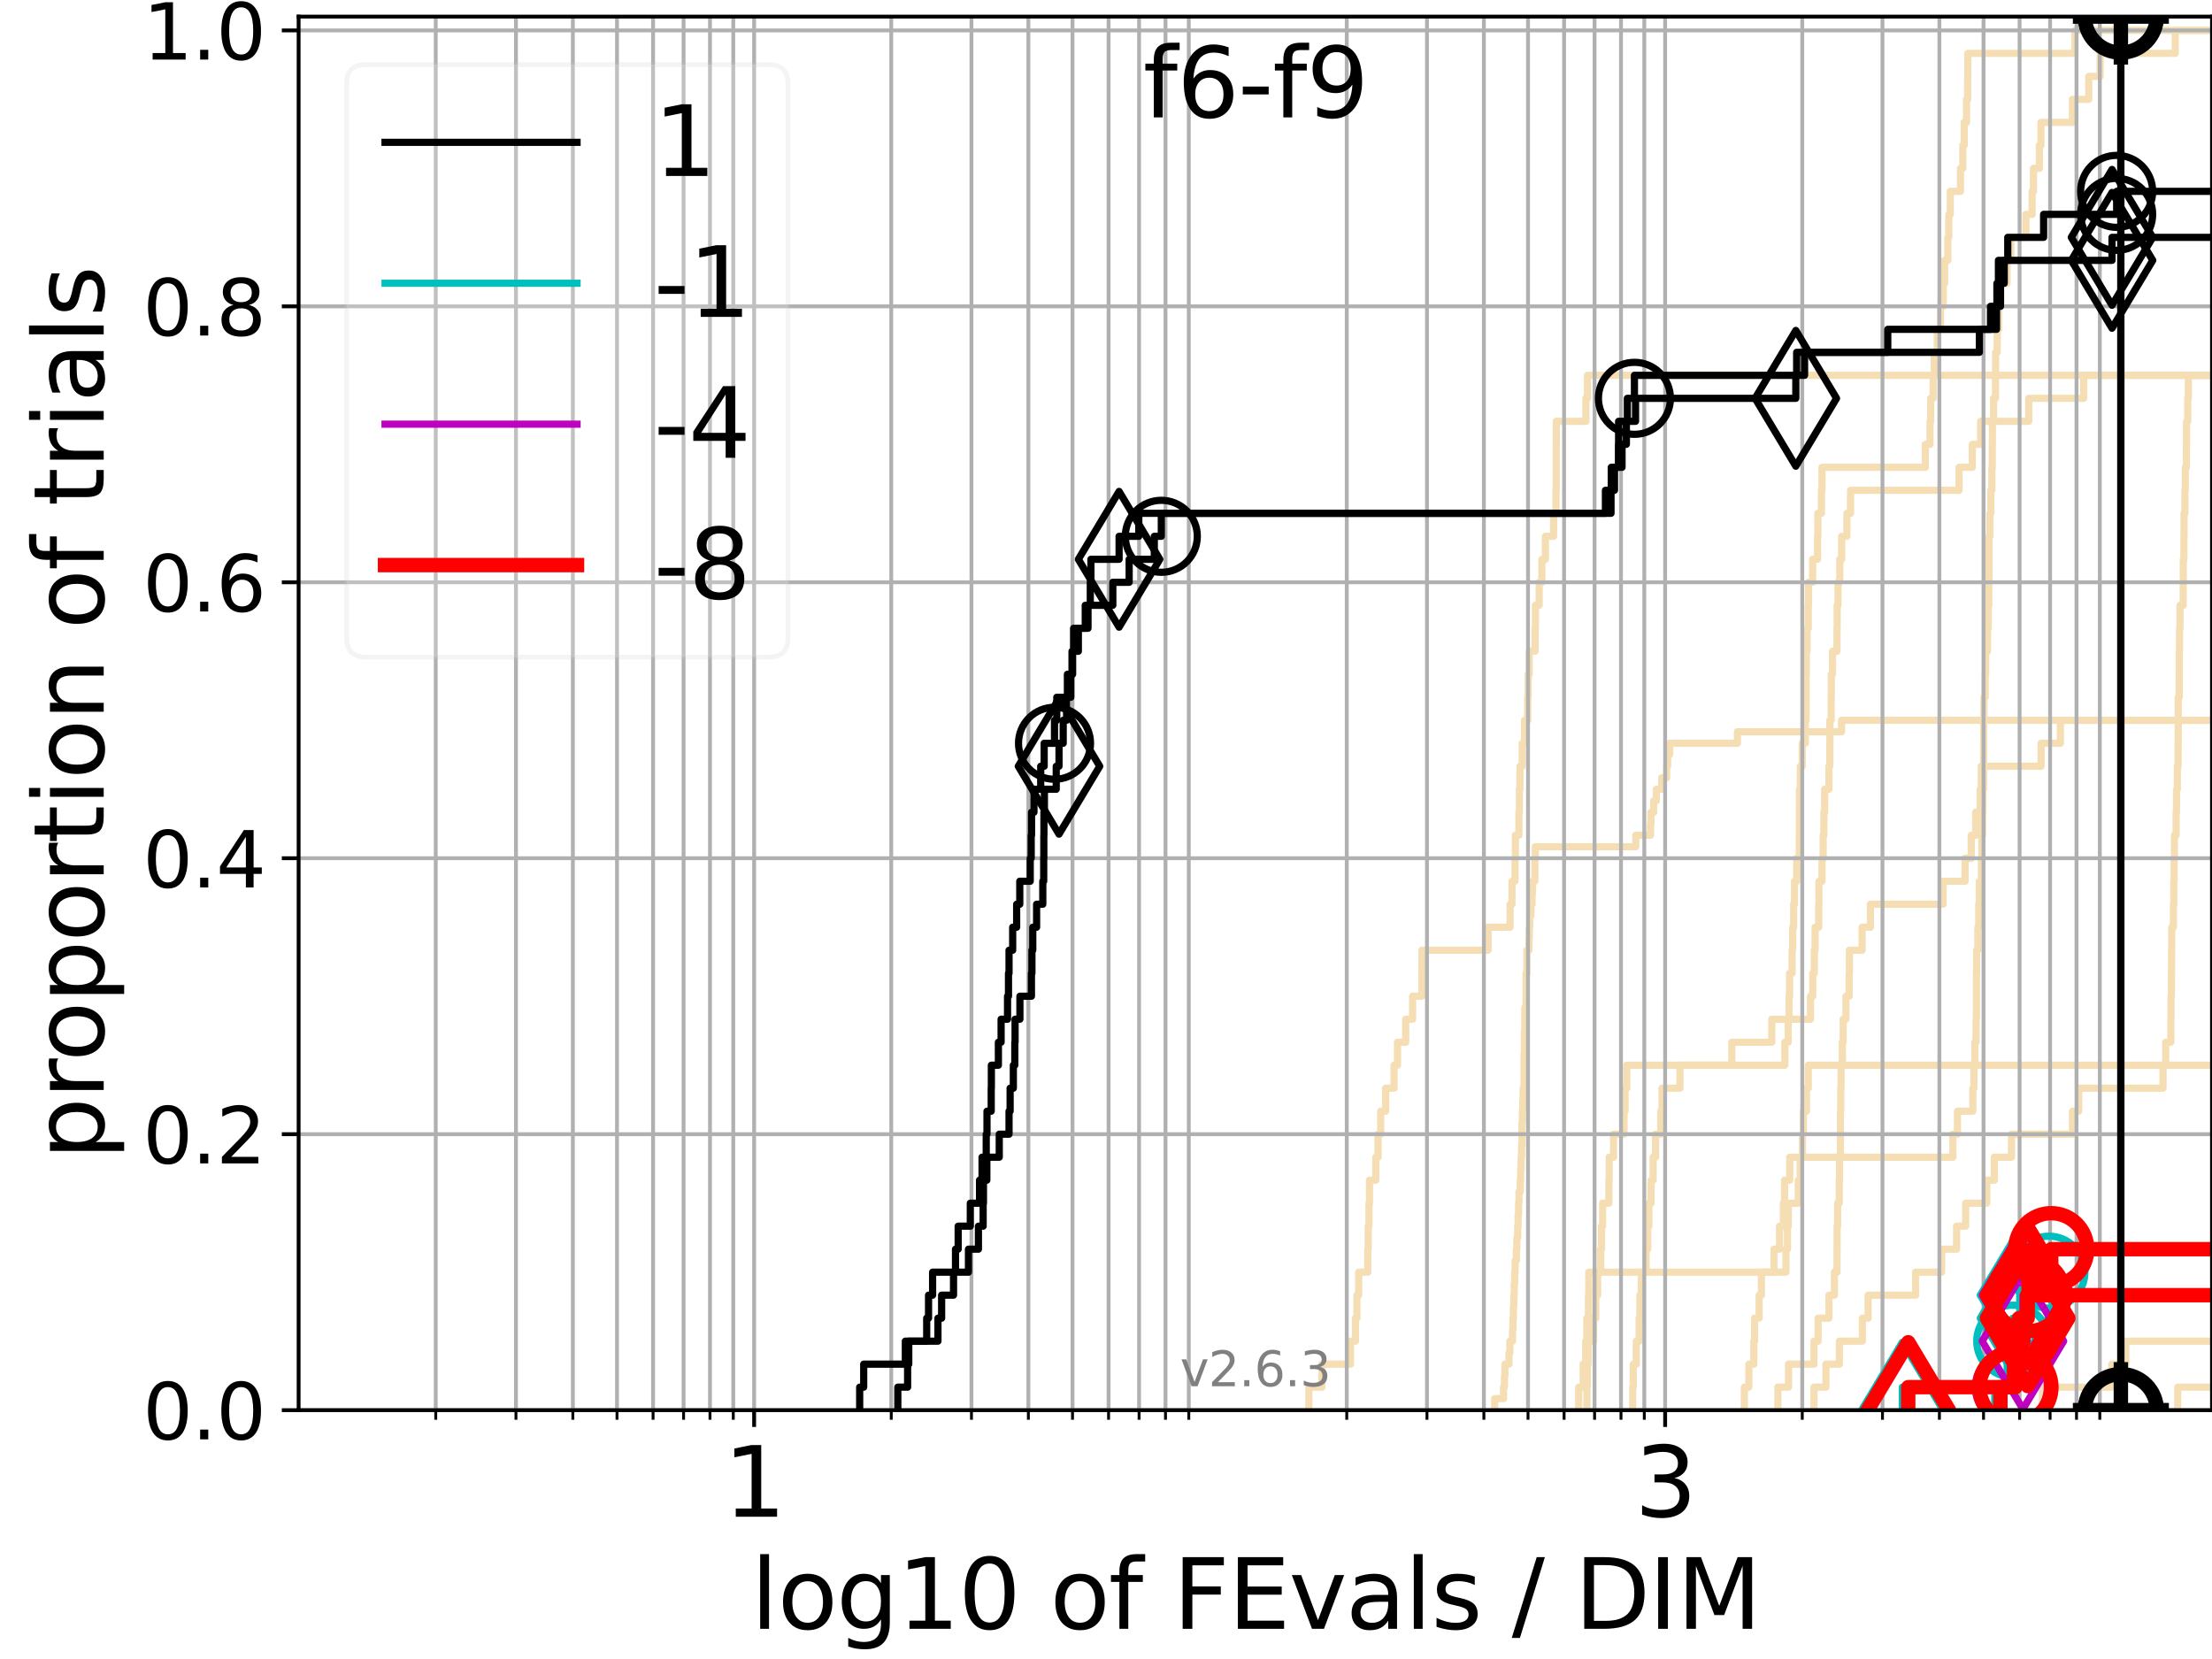 <?xml version="1.0" encoding="utf-8" standalone="no"?>
<!DOCTYPE svg PUBLIC "-//W3C//DTD SVG 1.1//EN"
  "http://www.w3.org/Graphics/SVG/1.1/DTD/svg11.dtd">
<svg xmlns:xlink="http://www.w3.org/1999/xlink" width="460.8pt" height="345.6pt" viewBox="0 0 460.8 345.6" xmlns="http://www.w3.org/2000/svg" version="1.1">
 <defs>
  <style type="text/css">*{stroke-linejoin: round; stroke-linecap: butt}</style>
 </defs>
 <g id="figure_1">
  <g id="patch_1">
   <path d="M 0 345.6 
L 460.8 345.6 
L 460.8 0 
L 0 0 
z
" style="fill: #ffffff"/>
  </g>
  <g id="axes_1">
   <g id="patch_2">
    <path d="M 62.208 293.76 
L 460.8 293.76 
L 460.8 3.456 
L 62.208 3.456 
z
" style="fill: #ffffff"/>
   </g>
   <g id="line2d_1"/>
   <g id="line2d_2">
    <path d="M 370.363 293.76 
L 370.363 288.97 
L 372.591 288.97 
L 372.591 284.179 
L 377.88 284.179 
L 377.88 279.389 
L 378.745 279.389 
L 378.745 274.598 
L 381.005 274.598 
L 381.005 269.808 
L 382.141 269.808 
L 382.141 265.017 
L 382.682 265.017 
L 382.682 260.227 
L 382.704 260.227 
L 382.704 255.436 
L 382.813 255.436 
L 382.813 250.646 
L 383.144 250.646 
L 383.144 245.855 
L 383.212 245.855 
L 383.212 241.065 
L 383.396 241.065 
L 383.396 236.274 
L 383.399 236.274 
L 383.399 231.484 
L 383.466 231.484 
L 383.466 226.693 
L 383.524 226.693 
L 383.524 221.903 
L 383.793 221.903 
L 383.793 217.112 
L 383.967 217.112 
L 383.967 212.322 
L 384.539 212.322 
L 384.539 207.531 
L 385.209 207.531 
L 385.209 202.741 
L 385.27 202.741 
L 385.27 197.95 
L 387.91 197.95 
L 387.91 193.16 
L 389.64 193.16 
L 389.64 188.369 
L 404.77 188.369 
L 404.77 183.579 
L 409.361 183.579 
L 409.361 178.788 
L 410.646 178.788 
L 410.646 173.998 
L 411.567 173.998 
L 411.567 169.207 
L 412.507 169.207 
L 412.507 164.417 
L 412.742 164.417 
L 412.742 159.626 
L 425.2 159.626 
L 425.2 154.836 
L 429.207 154.836 
L 429.207 150.045 
L 429.207 150.045 
L 429.207 150.045 
L 460.8 150.045 
" clip-path="url(#p8af6355e39)" style="fill: none; stroke: #f5deb3; stroke-width: 1.5; stroke-linecap: square"/>
   </g>
   <g id="line2d_3"/>
   <g id="line2d_4"/>
   <g id="line2d_5">
    <path d="M 328.868 293.76 
L 328.868 288.97 
L 329.797 288.97 
L 329.797 284.179 
L 330.338 284.179 
L 330.338 279.389 
L 330.568 279.389 
L 330.568 274.598 
L 330.896 274.598 
L 330.896 269.808 
L 330.964 269.808 
L 330.964 265.017 
L 333.448 265.017 
L 333.448 260.227 
L 333.626 260.227 
L 333.626 255.436 
L 333.856 255.436 
L 333.856 250.646 
L 335.151 250.646 
L 335.151 245.855 
L 335.225 245.855 
L 335.225 241.065 
L 336.133 241.065 
L 336.133 236.274 
L 338.312 236.274 
L 338.312 231.484 
L 338.532 231.484 
L 338.532 226.693 
L 338.884 226.693 
L 338.884 221.903 
L 371.822 221.903 
L 371.822 217.112 
L 372.512 217.112 
L 372.512 212.322 
L 372.701 212.322 
L 372.701 207.531 
L 372.8 207.531 
L 372.8 202.741 
L 373.33 202.741 
L 373.33 197.95 
L 373.45 197.95 
L 373.45 193.16 
L 373.647 193.16 
L 373.647 188.369 
L 373.827 188.369 
L 373.827 183.579 
L 374.289 183.579 
L 374.289 178.788 
L 374.82 178.788 
L 374.82 173.998 
L 374.855 173.998 
L 374.855 169.207 
L 374.861 169.207 
L 374.861 164.417 
L 375.03 164.417 
L 375.03 159.626 
L 375.436 159.626 
L 375.436 154.836 
L 376.087 154.836 
L 376.087 150.045 
L 376.234 150.045 
L 376.234 145.255 
L 376.244 145.255 
L 376.244 140.464 
L 376.294 140.464 
L 376.294 135.674 
L 376.444 135.674 
L 376.444 130.883 
L 376.695 130.883 
L 376.695 126.093 
L 376.75 126.093 
L 376.75 121.302 
L 377.599 121.302 
L 377.599 116.512 
L 378.634 116.512 
L 378.634 111.721 
L 378.692 111.721 
L 378.692 106.931 
L 379.443 106.931 
L 379.443 102.14 
L 379.553 102.14 
L 379.553 97.35 
L 401.085 97.35 
L 401.085 92.559 
L 402.058 92.559 
L 402.058 87.769 
L 402.194 87.769 
L 402.194 82.978 
L 402.707 82.978 
L 402.707 78.188 
L 402.933 78.188 
L 402.933 73.397 
L 403.59 73.397 
L 403.59 68.607 
L 404.227 68.607 
L 404.227 63.816 
L 404.811 63.816 
L 404.811 59.026 
L 405.098 59.026 
L 405.098 54.235 
L 405.772 54.235 
L 405.772 49.445 
L 405.966 49.445 
L 405.966 44.654 
L 406.275 44.654 
L 406.275 39.864 
L 408.405 39.864 
L 408.405 35.073 
L 408.883 35.073 
L 408.883 30.283 
L 409.184 30.283 
L 409.184 25.492 
L 409.666 25.492 
L 409.666 20.702 
L 409.906 20.702 
L 409.906 15.911 
L 409.938 15.911 
L 409.938 11.121 
L 432.259 11.121 
L 432.259 6.33 
L 432.259 6.33 
L 432.259 6.33 
L 460.8 6.33 
" clip-path="url(#p8af6355e39)" style="fill: none; stroke: #f5deb3; stroke-width: 1.5; stroke-linecap: square"/>
   </g>
   <g id="line2d_6">
    <path d="M 377.883 293.76 
L 377.883 288.97 
L 380.375 288.97 
L 380.375 284.179 
L 383.179 284.179 
L 383.179 279.389 
L 387.964 279.389 
L 387.964 274.598 
L 389.166 274.598 
L 389.166 269.808 
L 399.058 269.808 
L 399.058 265.017 
L 404.472 265.017 
L 404.472 260.227 
L 407.591 260.227 
L 407.591 255.436 
L 409.483 255.436 
L 409.483 250.646 
L 413.881 250.646 
L 413.881 245.855 
L 415.452 245.855 
L 415.452 241.065 
L 419.035 241.065 
L 419.035 236.274 
L 431.743 236.274 
L 431.743 231.484 
L 433.035 231.484 
L 433.035 226.693 
L 450.594 226.693 
L 450.594 221.903 
L 461.8 221.903 
" clip-path="url(#p8af6355e39)" style="fill: none; stroke: #f5deb3; stroke-width: 1.5; stroke-linecap: square"/>
   </g>
   <g id="line2d_7">
    <path d="M 311.358 293.76 
L 311.358 291.365 
L 313.215 291.365 
L 313.215 288.97 
L 313.406 288.97 
L 313.406 286.574 
L 313.501 286.574 
L 313.501 284.179 
L 314.347 284.179 
L 314.347 281.784 
L 314.533 281.784 
L 314.533 279.389 
L 315.085 279.389 
L 315.085 276.993 
L 315.176 276.993 
L 315.176 274.598 
L 315.267 274.598 
L 315.267 272.203 
L 315.358 272.203 
L 315.358 269.808 
L 315.448 269.808 
L 315.448 267.412 
L 315.539 267.412 
L 315.539 265.017 
L 315.629 265.017 
L 315.629 262.622 
L 315.899 262.622 
L 315.899 260.227 
L 315.988 260.227 
L 315.988 257.831 
L 316.167 257.831 
L 316.167 255.436 
L 316.256 255.436 
L 316.256 253.041 
L 316.344 253.041 
L 316.344 250.646 
L 316.433 250.646 
L 316.433 248.25 
L 316.697 248.25 
L 316.697 245.855 
L 316.785 245.855 
L 316.785 243.46 
L 316.873 243.46 
L 316.873 241.065 
L 316.96 241.065 
L 316.96 238.669 
L 317.047 238.669 
L 317.047 236.274 
L 317.047 236.274 
L 317.047 233.879 
L 317.134 233.879 
L 317.134 231.484 
L 317.221 231.484 
L 317.221 229.088 
L 317.308 229.088 
L 317.308 226.693 
L 317.481 226.693 
L 317.481 224.298 
L 317.481 224.298 
L 317.481 221.903 
L 317.481 221.903 
L 317.481 219.507 
L 317.567 219.507 
L 317.567 217.112 
L 317.567 217.112 
L 317.567 214.717 
L 317.653 214.717 
L 317.653 212.322 
L 317.653 212.322 
L 317.653 209.926 
L 317.909 209.926 
L 317.909 207.531 
L 317.909 207.531 
L 317.909 205.136 
L 317.909 205.136 
L 317.909 202.741 
L 318.08 202.741 
L 318.08 200.345 
L 318.08 200.345 
L 318.08 197.95 
L 318.502 197.95 
L 318.502 195.555 
L 318.586 195.555 
L 318.586 193.16 
L 318.67 193.16 
L 318.67 190.764 
L 318.921 190.764 
L 318.921 188.369 
L 319.17 188.369 
L 319.17 185.974 
L 319.252 185.974 
L 319.252 183.579 
L 319.745 183.579 
L 319.745 181.183 
L 319.745 181.183 
L 319.745 178.788 
L 319.826 178.788 
L 319.826 176.393 
L 340.763 176.393 
L 340.763 173.998 
L 343.831 173.998 
L 343.831 171.602 
L 343.922 171.602 
L 343.922 169.207 
L 344.507 169.207 
L 344.507 166.812 
L 345.041 166.812 
L 345.041 164.417 
L 346.174 164.417 
L 346.174 162.021 
L 347.192 162.021 
L 347.192 159.626 
L 347.401 159.626 
L 347.401 157.231 
L 347.816 157.231 
L 347.816 154.836 
L 361.941 154.836 
L 361.941 152.44 
L 383.632 152.44 
L 383.632 150.045 
L 383.632 150.045 
L 383.632 150.045 
L 460.8 150.045 
" clip-path="url(#p8af6355e39)" style="fill: none; stroke: #f5deb3; stroke-width: 1.5; stroke-linecap: square"/>
   </g>
   <g id="line2d_8"/>
   <g id="line2d_9"/>
   <g id="line2d_10"/>
   <g id="line2d_11">
    <path d="M 453.66 293.76 
L 453.66 288.97 
L 461.8 288.97 
" clip-path="url(#p8af6355e39)" style="fill: none; stroke: #f5deb3; stroke-width: 1.5; stroke-linecap: square"/>
   </g>
   <g id="line2d_12"/>
   <g id="line2d_13">
    <path d="M 272.664 293.76 
L 272.664 288.97 
L 275.374 288.97 
L 275.374 284.179 
L 281.325 284.179 
L 281.325 279.389 
L 282.373 279.389 
L 282.373 274.598 
L 282.673 274.598 
L 282.673 269.808 
L 283.038 269.808 
L 283.038 265.017 
L 284.929 265.017 
L 284.929 260.227 
L 285.022 260.227 
L 285.022 255.436 
L 285.188 255.436 
L 285.188 250.646 
L 285.289 250.646 
L 285.289 245.855 
L 286.604 245.855 
L 286.604 241.065 
L 287.073 241.065 
L 287.073 236.274 
L 287.623 236.274 
L 287.623 231.484 
L 288.656 231.484 
L 288.656 226.693 
L 290.408 226.693 
L 290.408 221.903 
L 291.124 221.903 
L 291.124 217.112 
L 292.826 217.112 
L 292.826 212.322 
L 294.269 212.322 
L 294.269 207.531 
L 296.203 207.531 
L 296.203 202.741 
L 296.22 202.741 
L 296.22 197.95 
L 309.996 197.95 
L 309.996 193.16 
L 314.576 193.16 
L 314.576 188.369 
L 314.977 188.369 
L 314.977 183.579 
L 315.612 183.579 
L 315.612 178.788 
L 315.673 178.788 
L 315.673 173.998 
L 316.416 173.998 
L 316.416 169.207 
L 316.515 169.207 
L 316.515 164.417 
L 316.635 164.417 
L 316.635 159.626 
L 317.107 159.626 
L 317.107 154.836 
L 317.598 154.836 
L 317.598 150.045 
L 318.245 150.045 
L 318.245 145.255 
L 318.338 145.255 
L 318.338 140.464 
L 318.564 140.464 
L 318.564 135.674 
L 319.777 135.674 
L 319.777 130.883 
L 319.866 130.883 
L 319.866 126.093 
L 320.639 126.093 
L 320.639 121.302 
L 321.207 121.302 
L 321.207 116.512 
L 321.937 116.512 
L 321.937 111.721 
L 323.648 111.721 
L 323.648 106.931 
L 324.134 106.931 
L 324.134 102.14 
L 324.186 102.14 
L 324.186 97.35 
L 324.193 97.35 
L 324.193 92.559 
L 324.207 92.559 
L 324.207 87.769 
L 330.373 87.769 
L 330.373 82.978 
L 330.701 82.978 
L 330.701 78.188 
L 330.701 78.188 
L 330.701 78.188 
L 460.8 78.188 
" clip-path="url(#p8af6355e39)" style="fill: none; stroke: #f5deb3; stroke-width: 1.5; stroke-linecap: square"/>
   </g>
   <g id="line2d_14"/>
   <g id="line2d_15"/>
   <g id="line2d_16">
    <path d="M 425.484 293.76 
L 425.484 288.97 
L 439.927 288.97 
L 439.927 284.179 
L 442.846 284.179 
L 442.846 279.389 
L 442.846 279.389 
L 442.846 279.389 
L 460.8 279.389 
" clip-path="url(#p8af6355e39)" style="fill: none; stroke: #f5deb3; stroke-width: 1.5; stroke-linecap: square"/>
   </g>
   <g id="line2d_17">
    <path d="M 363.381 293.76 
L 363.381 288.97 
L 364.321 288.97 
L 364.321 284.179 
L 365.351 284.179 
L 365.351 279.389 
L 365.512 279.389 
L 365.512 274.598 
L 366.456 274.598 
L 366.456 269.808 
L 366.934 269.808 
L 366.934 265.017 
L 369.567 265.017 
L 369.567 260.227 
L 370.712 260.227 
L 370.712 255.436 
L 371.505 255.436 
L 371.505 250.646 
L 371.758 250.646 
L 371.758 245.855 
L 372.833 245.855 
L 372.833 241.065 
L 375.48 241.065 
L 375.48 236.274 
L 375.673 236.274 
L 375.673 231.484 
L 376.321 231.484 
L 376.321 226.693 
L 376.703 226.693 
L 376.703 221.903 
L 451.151 221.903 
L 451.151 217.112 
L 452.227 217.112 
L 452.227 212.322 
L 452.259 212.322 
L 452.259 207.531 
L 452.353 207.531 
L 452.353 202.741 
L 452.376 202.741 
L 452.376 197.95 
L 452.41 197.95 
L 452.41 193.16 
L 452.765 193.16 
L 452.765 188.369 
L 452.845 188.369 
L 452.845 183.579 
L 452.908 183.579 
L 452.908 178.788 
L 452.974 178.788 
L 452.974 173.998 
L 453.333 173.998 
L 453.333 169.207 
L 453.41 169.207 
L 453.41 164.417 
L 453.579 164.417 
L 453.579 159.626 
L 453.743 159.626 
L 453.743 154.836 
L 453.768 154.836 
L 453.768 150.045 
L 453.768 150.045 
L 453.768 145.255 
L 453.973 145.255 
L 453.973 140.464 
L 453.981 140.464 
L 453.981 135.674 
L 454.042 135.674 
L 454.042 130.883 
L 454.126 130.883 
L 454.126 126.093 
L 454.802 126.093 
L 454.802 121.302 
L 454.816 121.302 
L 454.816 116.512 
L 454.95 116.512 
L 454.95 111.721 
L 454.982 111.721 
L 454.982 106.931 
L 455.159 106.931 
L 455.159 102.14 
L 455.247 102.14 
L 455.247 97.35 
L 455.466 97.35 
L 455.466 92.559 
L 455.495 92.559 
L 455.495 87.769 
L 455.742 87.769 
L 455.742 82.978 
L 455.873 82.978 
L 455.873 78.188 
L 461.8 78.188 
" clip-path="url(#p8af6355e39)" style="fill: none; stroke: #f5deb3; stroke-width: 1.5; stroke-linecap: square"/>
   </g>
   <g id="line2d_18">
    <path d="M 340.117 293.76 
L 340.117 288.97 
L 340.234 288.97 
L 340.234 284.179 
L 340.869 284.179 
L 340.869 279.389 
L 341.464 279.389 
L 341.464 274.598 
L 341.625 274.598 
L 341.625 269.808 
L 341.91 269.808 
L 341.91 265.017 
L 342.918 265.017 
L 342.918 260.227 
L 343.25 260.227 
L 343.25 255.436 
L 343.488 255.436 
L 343.488 250.646 
L 343.954 250.646 
L 343.954 245.855 
L 344.38 245.855 
L 344.38 241.065 
L 344.881 241.065 
L 344.881 236.274 
L 345.962 236.274 
L 345.962 231.484 
L 346.229 231.484 
L 346.229 226.693 
L 349.967 226.693 
L 349.967 221.903 
L 360.766 221.903 
L 360.766 217.112 
L 369.095 217.112 
L 369.095 212.322 
L 377.159 212.322 
L 377.159 207.531 
L 377.623 207.531 
L 377.623 202.741 
L 377.953 202.741 
L 377.953 197.95 
L 378.118 197.95 
L 378.118 193.16 
L 378.867 193.16 
L 378.867 188.369 
L 378.918 188.369 
L 378.918 183.579 
L 379.565 183.579 
L 379.565 178.788 
L 379.795 178.788 
L 379.795 173.998 
L 379.951 173.998 
L 379.951 169.207 
L 380.108 169.207 
L 380.108 164.417 
L 381 164.417 
L 381 159.626 
L 381.189 159.626 
L 381.189 154.836 
L 381.199 154.836 
L 381.199 150.045 
L 381.465 150.045 
L 381.465 145.255 
L 381.492 145.255 
L 381.492 140.464 
L 381.746 140.464 
L 381.746 135.674 
L 382.673 135.674 
L 382.673 130.883 
L 382.714 130.883 
L 382.714 126.093 
L 382.893 126.093 
L 382.893 121.302 
L 383.261 121.302 
L 383.261 116.512 
L 383.647 116.512 
L 383.647 111.721 
L 384.745 111.721 
L 384.745 106.931 
L 385.505 106.931 
L 385.505 102.14 
L 408.111 102.14 
L 408.111 97.35 
L 410.867 97.35 
L 410.867 92.559 
L 412.606 92.559 
L 412.606 87.769 
L 422.624 87.769 
L 422.624 82.978 
L 434.08 82.978 
L 434.08 78.188 
L 434.08 78.188 
L 434.08 78.188 
L 460.8 78.188 
" clip-path="url(#p8af6355e39)" style="fill: none; stroke: #f5deb3; stroke-width: 1.5; stroke-linecap: square"/>
   </g>
   <g id="line2d_19">
    <path d="M 330.589 293.76 
L 330.589 288.97 
L 330.68 288.97 
L 330.68 284.179 
L 330.838 284.179 
L 330.838 279.389 
L 331.981 279.389 
L 331.981 274.598 
L 332.431 274.598 
L 332.431 269.808 
L 332.821 269.808 
L 332.821 265.017 
L 372.051 265.017 
L 372.051 260.227 
L 372.364 260.227 
L 372.364 255.436 
L 372.534 255.436 
L 372.534 250.646 
L 374.616 250.646 
L 374.616 245.855 
L 375.013 245.855 
L 375.013 241.065 
L 406.818 241.065 
L 406.818 236.274 
L 407.773 236.274 
L 407.773 231.484 
L 410.974 231.484 
L 410.974 226.693 
L 411.208 226.693 
L 411.208 221.903 
L 411.394 221.903 
L 411.394 217.112 
L 411.65 217.112 
L 411.65 212.322 
L 411.724 212.322 
L 411.724 207.531 
L 411.725 207.531 
L 411.725 202.741 
L 411.765 202.741 
L 411.765 197.95 
L 412.031 197.95 
L 412.031 193.16 
L 412.204 193.16 
L 412.204 188.369 
L 412.329 188.369 
L 412.329 183.579 
L 412.767 183.579 
L 412.767 178.788 
L 412.841 178.788 
L 412.841 173.998 
L 412.999 173.998 
L 412.999 169.207 
L 413.074 169.207 
L 413.074 164.417 
L 413.214 164.417 
L 413.214 159.626 
L 413.245 159.626 
L 413.245 154.836 
L 413.252 154.836 
L 413.252 150.045 
L 413.304 150.045 
L 413.304 145.255 
L 413.555 145.255 
L 413.555 140.464 
L 413.657 140.464 
L 413.657 135.674 
L 414.03 135.674 
L 414.03 130.883 
L 414.192 130.883 
L 414.192 126.093 
L 414.303 126.093 
L 414.303 121.302 
L 414.35 121.302 
L 414.35 116.512 
L 414.354 116.512 
L 414.354 111.721 
L 414.534 111.721 
L 414.534 106.931 
L 414.735 106.931 
L 414.735 102.14 
L 414.942 102.14 
L 414.942 97.35 
L 415.025 97.35 
L 415.025 92.559 
L 415.053 92.559 
L 415.053 87.769 
L 415.295 87.769 
L 415.295 82.978 
L 415.693 82.978 
L 415.693 78.188 
L 415.724 78.188 
L 415.724 73.397 
L 416.049 73.397 
L 416.049 68.607 
L 416.358 68.607 
L 416.358 63.816 
L 416.782 63.816 
L 416.782 59.026 
L 418.114 59.026 
L 418.114 54.235 
L 418.882 54.235 
L 418.882 49.445 
L 422.044 49.445 
L 422.044 44.654 
L 423.327 44.654 
L 423.327 39.864 
L 423.608 39.864 
L 423.608 35.073 
L 424.842 35.073 
L 424.842 30.283 
L 425.165 30.283 
L 425.165 25.492 
L 431.722 25.492 
L 431.722 20.702 
L 435.124 20.702 
L 435.124 15.911 
L 437.497 15.911 
L 437.497 11.121 
L 453.143 11.121 
L 453.143 6.33 
L 453.143 6.33 
L 453.143 6.33 
L 460.8 6.33 
" clip-path="url(#p8af6355e39)" style="fill: none; stroke: #f5deb3; stroke-width: 1.5; stroke-linecap: square"/>
   </g>
   <g id="line2d_20"/>
   <g id="matplotlib.axis_1">
    <g id="xtick_1">
     <g id="line2d_21">
      <path d="M 157.099 293.76 
L 157.099 3.456 
" clip-path="url(#p8af6355e39)" style="fill: none; stroke: #b0b0b0; stroke-width: 0.8; stroke-linecap: square"/>
     </g>
     <g id="line2d_22">
      <defs>
       <path id="m01fa12c84a" d="M 0 0 
L 0 3.5 
" style="stroke: #000000; stroke-width: 0.8"/>
      </defs>
      <g>
       <use xlink:href="#m01fa12c84a" x="157.099" y="293.76" style="stroke: #000000; stroke-width: 0.8"/>
      </g>
     </g>
     <g id="text_1">
      <!-- 1 -->
      <g transform="translate(150.736 315.957) scale(0.2 -0.2)">
       <defs>
        <path id="DejaVuSans-31" d="M 794 531 
L 1825 531 
L 1825 4091 
L 703 3866 
L 703 4441 
L 1819 4666 
L 2450 4666 
L 2450 531 
L 3481 531 
L 3481 0 
L 794 0 
L 794 531 
z
" transform="scale(0.016)"/>
       </defs>
       <use xlink:href="#DejaVuSans-31"/>
      </g>
     </g>
    </g>
    <g id="xtick_2">
     <g id="line2d_23">
      <path d="M 346.88 293.76 
L 346.88 3.456 
" clip-path="url(#p8af6355e39)" style="fill: none; stroke: #b0b0b0; stroke-width: 0.8; stroke-linecap: square"/>
     </g>
     <g id="line2d_24">
      <g>
       <use xlink:href="#m01fa12c84a" x="346.88" y="293.76" style="stroke: #000000; stroke-width: 0.8"/>
      </g>
     </g>
     <g id="text_2">
      <!-- 3 -->
      <g transform="translate(340.518 315.957) scale(0.2 -0.2)">
       <defs>
        <path id="DejaVuSans-33" d="M 2597 2516 
Q 3050 2419 3304 2112 
Q 3559 1806 3559 1356 
Q 3559 666 3084 287 
Q 2609 -91 1734 -91 
Q 1441 -91 1130 -33 
Q 819 25 488 141 
L 488 750 
Q 750 597 1062 519 
Q 1375 441 1716 441 
Q 2309 441 2620 675 
Q 2931 909 2931 1356 
Q 2931 1769 2642 2001 
Q 2353 2234 1838 2234 
L 1294 2234 
L 1294 2753 
L 1863 2753 
Q 2328 2753 2575 2939 
Q 2822 3125 2822 3475 
Q 2822 3834 2567 4026 
Q 2313 4219 1838 4219 
Q 1578 4219 1281 4162 
Q 984 4106 628 3988 
L 628 4550 
Q 988 4650 1302 4700 
Q 1616 4750 1894 4750 
Q 2613 4750 3031 4423 
Q 3450 4097 3450 3541 
Q 3450 3153 3228 2886 
Q 3006 2619 2597 2516 
z
" transform="scale(0.016)"/>
       </defs>
       <use xlink:href="#DejaVuSans-33"/>
      </g>
     </g>
    </g>
    <g id="xtick_3">
     <g id="line2d_25">
      <path d="M 90.773 293.76 
L 90.773 3.456 
" clip-path="url(#p8af6355e39)" style="fill: none; stroke: #b0b0b0; stroke-width: 0.8; stroke-linecap: square"/>
     </g>
     <g id="line2d_26">
      <defs>
       <path id="md9336c1c33" d="M 0 0 
L 0 2 
" style="stroke: #000000; stroke-width: 0.6"/>
      </defs>
      <g>
       <use xlink:href="#md9336c1c33" x="90.773" y="293.76" style="stroke: #000000; stroke-width: 0.6"/>
      </g>
     </g>
    </g>
    <g id="xtick_4">
     <g id="line2d_27">
      <path d="M 107.482 293.76 
L 107.482 3.456 
" clip-path="url(#p8af6355e39)" style="fill: none; stroke: #b0b0b0; stroke-width: 0.8; stroke-linecap: square"/>
     </g>
     <g id="line2d_28">
      <g>
       <use xlink:href="#md9336c1c33" x="107.482" y="293.76" style="stroke: #000000; stroke-width: 0.6"/>
      </g>
     </g>
    </g>
    <g id="xtick_5">
     <g id="line2d_29">
      <path d="M 119.338 293.76 
L 119.338 3.456 
" clip-path="url(#p8af6355e39)" style="fill: none; stroke: #b0b0b0; stroke-width: 0.8; stroke-linecap: square"/>
     </g>
     <g id="line2d_30">
      <g>
       <use xlink:href="#md9336c1c33" x="119.338" y="293.76" style="stroke: #000000; stroke-width: 0.6"/>
      </g>
     </g>
    </g>
    <g id="xtick_6">
     <g id="line2d_31">
      <path d="M 128.534 293.76 
L 128.534 3.456 
" clip-path="url(#p8af6355e39)" style="fill: none; stroke: #b0b0b0; stroke-width: 0.8; stroke-linecap: square"/>
     </g>
     <g id="line2d_32">
      <g>
       <use xlink:href="#md9336c1c33" x="128.534" y="293.76" style="stroke: #000000; stroke-width: 0.6"/>
      </g>
     </g>
    </g>
    <g id="xtick_7">
     <g id="line2d_33">
      <path d="M 136.047 293.76 
L 136.047 3.456 
" clip-path="url(#p8af6355e39)" style="fill: none; stroke: #b0b0b0; stroke-width: 0.8; stroke-linecap: square"/>
     </g>
     <g id="line2d_34">
      <g>
       <use xlink:href="#md9336c1c33" x="136.047" y="293.76" style="stroke: #000000; stroke-width: 0.6"/>
      </g>
     </g>
    </g>
    <g id="xtick_8">
     <g id="line2d_35">
      <path d="M 142.4 293.76 
L 142.4 3.456 
" clip-path="url(#p8af6355e39)" style="fill: none; stroke: #b0b0b0; stroke-width: 0.8; stroke-linecap: square"/>
     </g>
     <g id="line2d_36">
      <g>
       <use xlink:href="#md9336c1c33" x="142.4" y="293.76" style="stroke: #000000; stroke-width: 0.6"/>
      </g>
     </g>
    </g>
    <g id="xtick_9">
     <g id="line2d_37">
      <path d="M 147.903 293.76 
L 147.903 3.456 
" clip-path="url(#p8af6355e39)" style="fill: none; stroke: #b0b0b0; stroke-width: 0.8; stroke-linecap: square"/>
     </g>
     <g id="line2d_38">
      <g>
       <use xlink:href="#md9336c1c33" x="147.903" y="293.76" style="stroke: #000000; stroke-width: 0.6"/>
      </g>
     </g>
    </g>
    <g id="xtick_10">
     <g id="line2d_39">
      <path d="M 152.757 293.76 
L 152.757 3.456 
" clip-path="url(#p8af6355e39)" style="fill: none; stroke: #b0b0b0; stroke-width: 0.8; stroke-linecap: square"/>
     </g>
     <g id="line2d_40">
      <g>
       <use xlink:href="#md9336c1c33" x="152.757" y="293.76" style="stroke: #000000; stroke-width: 0.6"/>
      </g>
     </g>
    </g>
    <g id="xtick_11">
     <g id="line2d_41">
      <path d="M 185.664 293.76 
L 185.664 3.456 
" clip-path="url(#p8af6355e39)" style="fill: none; stroke: #b0b0b0; stroke-width: 0.8; stroke-linecap: square"/>
     </g>
     <g id="line2d_42">
      <g>
       <use xlink:href="#md9336c1c33" x="185.664" y="293.76" style="stroke: #000000; stroke-width: 0.6"/>
      </g>
     </g>
    </g>
    <g id="xtick_12">
     <g id="line2d_43">
      <path d="M 202.373 293.76 
L 202.373 3.456 
" clip-path="url(#p8af6355e39)" style="fill: none; stroke: #b0b0b0; stroke-width: 0.8; stroke-linecap: square"/>
     </g>
     <g id="line2d_44">
      <g>
       <use xlink:href="#md9336c1c33" x="202.373" y="293.76" style="stroke: #000000; stroke-width: 0.6"/>
      </g>
     </g>
    </g>
    <g id="xtick_13">
     <g id="line2d_45">
      <path d="M 214.229 293.76 
L 214.229 3.456 
" clip-path="url(#p8af6355e39)" style="fill: none; stroke: #b0b0b0; stroke-width: 0.8; stroke-linecap: square"/>
     </g>
     <g id="line2d_46">
      <g>
       <use xlink:href="#md9336c1c33" x="214.229" y="293.76" style="stroke: #000000; stroke-width: 0.6"/>
      </g>
     </g>
    </g>
    <g id="xtick_14">
     <g id="line2d_47">
      <path d="M 223.425 293.76 
L 223.425 3.456 
" clip-path="url(#p8af6355e39)" style="fill: none; stroke: #b0b0b0; stroke-width: 0.8; stroke-linecap: square"/>
     </g>
     <g id="line2d_48">
      <g>
       <use xlink:href="#md9336c1c33" x="223.425" y="293.76" style="stroke: #000000; stroke-width: 0.6"/>
      </g>
     </g>
    </g>
    <g id="xtick_15">
     <g id="line2d_49">
      <path d="M 230.938 293.76 
L 230.938 3.456 
" clip-path="url(#p8af6355e39)" style="fill: none; stroke: #b0b0b0; stroke-width: 0.8; stroke-linecap: square"/>
     </g>
     <g id="line2d_50">
      <g>
       <use xlink:href="#md9336c1c33" x="230.938" y="293.76" style="stroke: #000000; stroke-width: 0.6"/>
      </g>
     </g>
    </g>
    <g id="xtick_16">
     <g id="line2d_51">
      <path d="M 237.291 293.76 
L 237.291 3.456 
" clip-path="url(#p8af6355e39)" style="fill: none; stroke: #b0b0b0; stroke-width: 0.8; stroke-linecap: square"/>
     </g>
     <g id="line2d_52">
      <g>
       <use xlink:href="#md9336c1c33" x="237.291" y="293.76" style="stroke: #000000; stroke-width: 0.6"/>
      </g>
     </g>
    </g>
    <g id="xtick_17">
     <g id="line2d_53">
      <path d="M 242.794 293.76 
L 242.794 3.456 
" clip-path="url(#p8af6355e39)" style="fill: none; stroke: #b0b0b0; stroke-width: 0.8; stroke-linecap: square"/>
     </g>
     <g id="line2d_54">
      <g>
       <use xlink:href="#md9336c1c33" x="242.794" y="293.76" style="stroke: #000000; stroke-width: 0.6"/>
      </g>
     </g>
    </g>
    <g id="xtick_18">
     <g id="line2d_55">
      <path d="M 247.648 293.76 
L 247.648 3.456 
" clip-path="url(#p8af6355e39)" style="fill: none; stroke: #b0b0b0; stroke-width: 0.8; stroke-linecap: square"/>
     </g>
     <g id="line2d_56">
      <g>
       <use xlink:href="#md9336c1c33" x="247.648" y="293.76" style="stroke: #000000; stroke-width: 0.6"/>
      </g>
     </g>
    </g>
    <g id="xtick_19">
     <g id="line2d_57">
      <path d="M 280.554 293.76 
L 280.554 3.456 
" clip-path="url(#p8af6355e39)" style="fill: none; stroke: #b0b0b0; stroke-width: 0.8; stroke-linecap: square"/>
     </g>
     <g id="line2d_58">
      <g>
       <use xlink:href="#md9336c1c33" x="280.554" y="293.76" style="stroke: #000000; stroke-width: 0.6"/>
      </g>
     </g>
    </g>
    <g id="xtick_20">
     <g id="line2d_59">
      <path d="M 297.264 293.76 
L 297.264 3.456 
" clip-path="url(#p8af6355e39)" style="fill: none; stroke: #b0b0b0; stroke-width: 0.8; stroke-linecap: square"/>
     </g>
     <g id="line2d_60">
      <g>
       <use xlink:href="#md9336c1c33" x="297.264" y="293.76" style="stroke: #000000; stroke-width: 0.6"/>
      </g>
     </g>
    </g>
    <g id="xtick_21">
     <g id="line2d_61">
      <path d="M 309.119 293.76 
L 309.119 3.456 
" clip-path="url(#p8af6355e39)" style="fill: none; stroke: #b0b0b0; stroke-width: 0.8; stroke-linecap: square"/>
     </g>
     <g id="line2d_62">
      <g>
       <use xlink:href="#md9336c1c33" x="309.119" y="293.76" style="stroke: #000000; stroke-width: 0.6"/>
      </g>
     </g>
    </g>
    <g id="xtick_22">
     <g id="line2d_63">
      <path d="M 318.315 293.76 
L 318.315 3.456 
" clip-path="url(#p8af6355e39)" style="fill: none; stroke: #b0b0b0; stroke-width: 0.8; stroke-linecap: square"/>
     </g>
     <g id="line2d_64">
      <g>
       <use xlink:href="#md9336c1c33" x="318.315" y="293.76" style="stroke: #000000; stroke-width: 0.6"/>
      </g>
     </g>
    </g>
    <g id="xtick_23">
     <g id="line2d_65">
      <path d="M 325.829 293.76 
L 325.829 3.456 
" clip-path="url(#p8af6355e39)" style="fill: none; stroke: #b0b0b0; stroke-width: 0.8; stroke-linecap: square"/>
     </g>
     <g id="line2d_66">
      <g>
       <use xlink:href="#md9336c1c33" x="325.829" y="293.76" style="stroke: #000000; stroke-width: 0.6"/>
      </g>
     </g>
    </g>
    <g id="xtick_24">
     <g id="line2d_67">
      <path d="M 332.181 293.76 
L 332.181 3.456 
" clip-path="url(#p8af6355e39)" style="fill: none; stroke: #b0b0b0; stroke-width: 0.8; stroke-linecap: square"/>
     </g>
     <g id="line2d_68">
      <g>
       <use xlink:href="#md9336c1c33" x="332.181" y="293.76" style="stroke: #000000; stroke-width: 0.6"/>
      </g>
     </g>
    </g>
    <g id="xtick_25">
     <g id="line2d_69">
      <path d="M 337.684 293.76 
L 337.684 3.456 
" clip-path="url(#p8af6355e39)" style="fill: none; stroke: #b0b0b0; stroke-width: 0.8; stroke-linecap: square"/>
     </g>
     <g id="line2d_70">
      <g>
       <use xlink:href="#md9336c1c33" x="337.684" y="293.76" style="stroke: #000000; stroke-width: 0.6"/>
      </g>
     </g>
    </g>
    <g id="xtick_26">
     <g id="line2d_71">
      <path d="M 342.538 293.76 
L 342.538 3.456 
" clip-path="url(#p8af6355e39)" style="fill: none; stroke: #b0b0b0; stroke-width: 0.8; stroke-linecap: square"/>
     </g>
     <g id="line2d_72">
      <g>
       <use xlink:href="#md9336c1c33" x="342.538" y="293.76" style="stroke: #000000; stroke-width: 0.6"/>
      </g>
     </g>
    </g>
    <g id="xtick_27">
     <g id="line2d_73">
      <path d="M 375.445 293.76 
L 375.445 3.456 
" clip-path="url(#p8af6355e39)" style="fill: none; stroke: #b0b0b0; stroke-width: 0.8; stroke-linecap: square"/>
     </g>
     <g id="line2d_74">
      <g>
       <use xlink:href="#md9336c1c33" x="375.445" y="293.76" style="stroke: #000000; stroke-width: 0.6"/>
      </g>
     </g>
    </g>
    <g id="xtick_28">
     <g id="line2d_75">
      <path d="M 392.155 293.76 
L 392.155 3.456 
" clip-path="url(#p8af6355e39)" style="fill: none; stroke: #b0b0b0; stroke-width: 0.8; stroke-linecap: square"/>
     </g>
     <g id="line2d_76">
      <g>
       <use xlink:href="#md9336c1c33" x="392.155" y="293.76" style="stroke: #000000; stroke-width: 0.6"/>
      </g>
     </g>
    </g>
    <g id="xtick_29">
     <g id="line2d_77">
      <path d="M 404.01 293.76 
L 404.01 3.456 
" clip-path="url(#p8af6355e39)" style="fill: none; stroke: #b0b0b0; stroke-width: 0.8; stroke-linecap: square"/>
     </g>
     <g id="line2d_78">
      <g>
       <use xlink:href="#md9336c1c33" x="404.01" y="293.76" style="stroke: #000000; stroke-width: 0.6"/>
      </g>
     </g>
    </g>
    <g id="xtick_30">
     <g id="line2d_79">
      <path d="M 413.206 293.76 
L 413.206 3.456 
" clip-path="url(#p8af6355e39)" style="fill: none; stroke: #b0b0b0; stroke-width: 0.8; stroke-linecap: square"/>
     </g>
     <g id="line2d_80">
      <g>
       <use xlink:href="#md9336c1c33" x="413.206" y="293.76" style="stroke: #000000; stroke-width: 0.6"/>
      </g>
     </g>
    </g>
    <g id="xtick_31">
     <g id="line2d_81">
      <path d="M 420.72 293.76 
L 420.72 3.456 
" clip-path="url(#p8af6355e39)" style="fill: none; stroke: #b0b0b0; stroke-width: 0.8; stroke-linecap: square"/>
     </g>
     <g id="line2d_82">
      <g>
       <use xlink:href="#md9336c1c33" x="420.72" y="293.76" style="stroke: #000000; stroke-width: 0.6"/>
      </g>
     </g>
    </g>
    <g id="xtick_32">
     <g id="line2d_83">
      <path d="M 427.072 293.76 
L 427.072 3.456 
" clip-path="url(#p8af6355e39)" style="fill: none; stroke: #b0b0b0; stroke-width: 0.8; stroke-linecap: square"/>
     </g>
     <g id="line2d_84">
      <g>
       <use xlink:href="#md9336c1c33" x="427.072" y="293.76" style="stroke: #000000; stroke-width: 0.6"/>
      </g>
     </g>
    </g>
    <g id="xtick_33">
     <g id="line2d_85">
      <path d="M 432.575 293.76 
L 432.575 3.456 
" clip-path="url(#p8af6355e39)" style="fill: none; stroke: #b0b0b0; stroke-width: 0.8; stroke-linecap: square"/>
     </g>
     <g id="line2d_86">
      <g>
       <use xlink:href="#md9336c1c33" x="432.575" y="293.76" style="stroke: #000000; stroke-width: 0.6"/>
      </g>
     </g>
    </g>
    <g id="xtick_34">
     <g id="line2d_87">
      <path d="M 437.429 293.76 
L 437.429 3.456 
" clip-path="url(#p8af6355e39)" style="fill: none; stroke: #b0b0b0; stroke-width: 0.8; stroke-linecap: square"/>
     </g>
     <g id="line2d_88">
      <g>
       <use xlink:href="#md9336c1c33" x="437.429" y="293.76" style="stroke: #000000; stroke-width: 0.6"/>
      </g>
     </g>
    </g>
    <g id="text_3">
     <!-- log10 of FEvals / DIM -->
     <g transform="translate(156.431 339.313) scale(0.2 -0.2)">
      <defs>
       <path id="DejaVuSans-6c" d="M 603 4863 
L 1178 4863 
L 1178 0 
L 603 0 
L 603 4863 
z
" transform="scale(0.016)"/>
       <path id="DejaVuSans-6f" d="M 1959 3097 
Q 1497 3097 1228 2736 
Q 959 2375 959 1747 
Q 959 1119 1226 758 
Q 1494 397 1959 397 
Q 2419 397 2687 759 
Q 2956 1122 2956 1747 
Q 2956 2369 2687 2733 
Q 2419 3097 1959 3097 
z
M 1959 3584 
Q 2709 3584 3137 3096 
Q 3566 2609 3566 1747 
Q 3566 888 3137 398 
Q 2709 -91 1959 -91 
Q 1206 -91 779 398 
Q 353 888 353 1747 
Q 353 2609 779 3096 
Q 1206 3584 1959 3584 
z
" transform="scale(0.016)"/>
       <path id="DejaVuSans-67" d="M 2906 1791 
Q 2906 2416 2648 2759 
Q 2391 3103 1925 3103 
Q 1463 3103 1205 2759 
Q 947 2416 947 1791 
Q 947 1169 1205 825 
Q 1463 481 1925 481 
Q 2391 481 2648 825 
Q 2906 1169 2906 1791 
z
M 3481 434 
Q 3481 -459 3084 -895 
Q 2688 -1331 1869 -1331 
Q 1566 -1331 1297 -1286 
Q 1028 -1241 775 -1147 
L 775 -588 
Q 1028 -725 1275 -790 
Q 1522 -856 1778 -856 
Q 2344 -856 2625 -561 
Q 2906 -266 2906 331 
L 2906 616 
Q 2728 306 2450 153 
Q 2172 0 1784 0 
Q 1141 0 747 490 
Q 353 981 353 1791 
Q 353 2603 747 3093 
Q 1141 3584 1784 3584 
Q 2172 3584 2450 3431 
Q 2728 3278 2906 2969 
L 2906 3500 
L 3481 3500 
L 3481 434 
z
" transform="scale(0.016)"/>
       <path id="DejaVuSans-30" d="M 2034 4250 
Q 1547 4250 1301 3770 
Q 1056 3291 1056 2328 
Q 1056 1369 1301 889 
Q 1547 409 2034 409 
Q 2525 409 2770 889 
Q 3016 1369 3016 2328 
Q 3016 3291 2770 3770 
Q 2525 4250 2034 4250 
z
M 2034 4750 
Q 2819 4750 3233 4129 
Q 3647 3509 3647 2328 
Q 3647 1150 3233 529 
Q 2819 -91 2034 -91 
Q 1250 -91 836 529 
Q 422 1150 422 2328 
Q 422 3509 836 4129 
Q 1250 4750 2034 4750 
z
" transform="scale(0.016)"/>
       <path id="DejaVuSans-20" transform="scale(0.016)"/>
       <path id="DejaVuSans-66" d="M 2375 4863 
L 2375 4384 
L 1825 4384 
Q 1516 4384 1395 4259 
Q 1275 4134 1275 3809 
L 1275 3500 
L 2222 3500 
L 2222 3053 
L 1275 3053 
L 1275 0 
L 697 0 
L 697 3053 
L 147 3053 
L 147 3500 
L 697 3500 
L 697 3744 
Q 697 4328 969 4595 
Q 1241 4863 1831 4863 
L 2375 4863 
z
" transform="scale(0.016)"/>
       <path id="DejaVuSans-46" d="M 628 4666 
L 3309 4666 
L 3309 4134 
L 1259 4134 
L 1259 2759 
L 3109 2759 
L 3109 2228 
L 1259 2228 
L 1259 0 
L 628 0 
L 628 4666 
z
" transform="scale(0.016)"/>
       <path id="DejaVuSans-45" d="M 628 4666 
L 3578 4666 
L 3578 4134 
L 1259 4134 
L 1259 2753 
L 3481 2753 
L 3481 2222 
L 1259 2222 
L 1259 531 
L 3634 531 
L 3634 0 
L 628 0 
L 628 4666 
z
" transform="scale(0.016)"/>
       <path id="DejaVuSans-76" d="M 191 3500 
L 800 3500 
L 1894 563 
L 2988 3500 
L 3597 3500 
L 2284 0 
L 1503 0 
L 191 3500 
z
" transform="scale(0.016)"/>
       <path id="DejaVuSans-61" d="M 2194 1759 
Q 1497 1759 1228 1600 
Q 959 1441 959 1056 
Q 959 750 1161 570 
Q 1363 391 1709 391 
Q 2188 391 2477 730 
Q 2766 1069 2766 1631 
L 2766 1759 
L 2194 1759 
z
M 3341 1997 
L 3341 0 
L 2766 0 
L 2766 531 
Q 2569 213 2275 61 
Q 1981 -91 1556 -91 
Q 1019 -91 701 211 
Q 384 513 384 1019 
Q 384 1609 779 1909 
Q 1175 2209 1959 2209 
L 2766 2209 
L 2766 2266 
Q 2766 2663 2505 2880 
Q 2244 3097 1772 3097 
Q 1472 3097 1187 3025 
Q 903 2953 641 2809 
L 641 3341 
Q 956 3463 1253 3523 
Q 1550 3584 1831 3584 
Q 2591 3584 2966 3190 
Q 3341 2797 3341 1997 
z
" transform="scale(0.016)"/>
       <path id="DejaVuSans-73" d="M 2834 3397 
L 2834 2853 
Q 2591 2978 2328 3040 
Q 2066 3103 1784 3103 
Q 1356 3103 1142 2972 
Q 928 2841 928 2578 
Q 928 2378 1081 2264 
Q 1234 2150 1697 2047 
L 1894 2003 
Q 2506 1872 2764 1633 
Q 3022 1394 3022 966 
Q 3022 478 2636 193 
Q 2250 -91 1575 -91 
Q 1294 -91 989 -36 
Q 684 19 347 128 
L 347 722 
Q 666 556 975 473 
Q 1284 391 1588 391 
Q 1994 391 2212 530 
Q 2431 669 2431 922 
Q 2431 1156 2273 1281 
Q 2116 1406 1581 1522 
L 1381 1569 
Q 847 1681 609 1914 
Q 372 2147 372 2553 
Q 372 3047 722 3315 
Q 1072 3584 1716 3584 
Q 2034 3584 2315 3537 
Q 2597 3491 2834 3397 
z
" transform="scale(0.016)"/>
       <path id="DejaVuSans-2f" d="M 1625 4666 
L 2156 4666 
L 531 -594 
L 0 -594 
L 1625 4666 
z
" transform="scale(0.016)"/>
       <path id="DejaVuSans-44" d="M 1259 4147 
L 1259 519 
L 2022 519 
Q 2988 519 3436 956 
Q 3884 1394 3884 2338 
Q 3884 3275 3436 3711 
Q 2988 4147 2022 4147 
L 1259 4147 
z
M 628 4666 
L 1925 4666 
Q 3281 4666 3915 4102 
Q 4550 3538 4550 2338 
Q 4550 1131 3912 565 
Q 3275 0 1925 0 
L 628 0 
L 628 4666 
z
" transform="scale(0.016)"/>
       <path id="DejaVuSans-49" d="M 628 4666 
L 1259 4666 
L 1259 0 
L 628 0 
L 628 4666 
z
" transform="scale(0.016)"/>
       <path id="DejaVuSans-4d" d="M 628 4666 
L 1569 4666 
L 2759 1491 
L 3956 4666 
L 4897 4666 
L 4897 0 
L 4281 0 
L 4281 4097 
L 3078 897 
L 2444 897 
L 1241 4097 
L 1241 0 
L 628 0 
L 628 4666 
z
" transform="scale(0.016)"/>
      </defs>
      <use xlink:href="#DejaVuSans-6c"/>
      <use xlink:href="#DejaVuSans-6f" x="27.783"/>
      <use xlink:href="#DejaVuSans-67" x="88.965"/>
      <use xlink:href="#DejaVuSans-31" x="152.441"/>
      <use xlink:href="#DejaVuSans-30" x="216.064"/>
      <use xlink:href="#DejaVuSans-20" x="279.688"/>
      <use xlink:href="#DejaVuSans-6f" x="311.475"/>
      <use xlink:href="#DejaVuSans-66" x="372.656"/>
      <use xlink:href="#DejaVuSans-20" x="407.861"/>
      <use xlink:href="#DejaVuSans-46" x="439.648"/>
      <use xlink:href="#DejaVuSans-45" x="497.168"/>
      <use xlink:href="#DejaVuSans-76" x="560.352"/>
      <use xlink:href="#DejaVuSans-61" x="619.531"/>
      <use xlink:href="#DejaVuSans-6c" x="680.811"/>
      <use xlink:href="#DejaVuSans-73" x="708.594"/>
      <use xlink:href="#DejaVuSans-20" x="760.693"/>
      <use xlink:href="#DejaVuSans-2f" x="792.48"/>
      <use xlink:href="#DejaVuSans-20" x="826.172"/>
      <use xlink:href="#DejaVuSans-44" x="857.959"/>
      <use xlink:href="#DejaVuSans-49" x="934.961"/>
      <use xlink:href="#DejaVuSans-4d" x="964.453"/>
     </g>
    </g>
   </g>
   <g id="matplotlib.axis_2">
    <g id="ytick_1">
     <g id="line2d_89">
      <path d="M 62.208 293.76 
L 460.8 293.76 
" clip-path="url(#p8af6355e39)" style="fill: none; stroke: #b0b0b0; stroke-width: 0.8; stroke-linecap: square"/>
     </g>
     <g id="line2d_90">
      <defs>
       <path id="ma3b2893495" d="M 0 0 
L -3.5 0 
" style="stroke: #000000; stroke-width: 0.8"/>
      </defs>
      <g>
       <use xlink:href="#ma3b2893495" x="62.208" y="293.76" style="stroke: #000000; stroke-width: 0.8"/>
      </g>
     </g>
     <g id="text_4">
      <!-- 0.0 -->
      <g transform="translate(29.763 299.839) scale(0.16 -0.16)">
       <defs>
        <path id="DejaVuSans-2e" d="M 684 794 
L 1344 794 
L 1344 0 
L 684 0 
L 684 794 
z
" transform="scale(0.016)"/>
       </defs>
       <use xlink:href="#DejaVuSans-30"/>
       <use xlink:href="#DejaVuSans-2e" x="63.623"/>
       <use xlink:href="#DejaVuSans-30" x="95.41"/>
      </g>
     </g>
    </g>
    <g id="ytick_2">
     <g id="line2d_91">
      <path d="M 62.208 236.274 
L 460.8 236.274 
" clip-path="url(#p8af6355e39)" style="fill: none; stroke: #b0b0b0; stroke-width: 0.8; stroke-linecap: square"/>
     </g>
     <g id="line2d_92">
      <g>
       <use xlink:href="#ma3b2893495" x="62.208" y="236.274" style="stroke: #000000; stroke-width: 0.8"/>
      </g>
     </g>
     <g id="text_5">
      <!-- 0.2 -->
      <g transform="translate(29.763 242.353) scale(0.16 -0.16)">
       <defs>
        <path id="DejaVuSans-32" d="M 1228 531 
L 3431 531 
L 3431 0 
L 469 0 
L 469 531 
Q 828 903 1448 1529 
Q 2069 2156 2228 2338 
Q 2531 2678 2651 2914 
Q 2772 3150 2772 3378 
Q 2772 3750 2511 3984 
Q 2250 4219 1831 4219 
Q 1534 4219 1204 4116 
Q 875 4013 500 3803 
L 500 4441 
Q 881 4594 1212 4672 
Q 1544 4750 1819 4750 
Q 2544 4750 2975 4387 
Q 3406 4025 3406 3419 
Q 3406 3131 3298 2873 
Q 3191 2616 2906 2266 
Q 2828 2175 2409 1742 
Q 1991 1309 1228 531 
z
" transform="scale(0.016)"/>
       </defs>
       <use xlink:href="#DejaVuSans-30"/>
       <use xlink:href="#DejaVuSans-2e" x="63.623"/>
       <use xlink:href="#DejaVuSans-32" x="95.41"/>
      </g>
     </g>
    </g>
    <g id="ytick_3">
     <g id="line2d_93">
      <path d="M 62.208 178.788 
L 460.8 178.788 
" clip-path="url(#p8af6355e39)" style="fill: none; stroke: #b0b0b0; stroke-width: 0.8; stroke-linecap: square"/>
     </g>
     <g id="line2d_94">
      <g>
       <use xlink:href="#ma3b2893495" x="62.208" y="178.788" style="stroke: #000000; stroke-width: 0.8"/>
      </g>
     </g>
     <g id="text_6">
      <!-- 0.4 -->
      <g transform="translate(29.763 184.867) scale(0.16 -0.16)">
       <defs>
        <path id="DejaVuSans-34" d="M 2419 4116 
L 825 1625 
L 2419 1625 
L 2419 4116 
z
M 2253 4666 
L 3047 4666 
L 3047 1625 
L 3713 1625 
L 3713 1100 
L 3047 1100 
L 3047 0 
L 2419 0 
L 2419 1100 
L 313 1100 
L 313 1709 
L 2253 4666 
z
" transform="scale(0.016)"/>
       </defs>
       <use xlink:href="#DejaVuSans-30"/>
       <use xlink:href="#DejaVuSans-2e" x="63.623"/>
       <use xlink:href="#DejaVuSans-34" x="95.41"/>
      </g>
     </g>
    </g>
    <g id="ytick_4">
     <g id="line2d_95">
      <path d="M 62.208 121.302 
L 460.8 121.302 
" clip-path="url(#p8af6355e39)" style="fill: none; stroke: #b0b0b0; stroke-width: 0.8; stroke-linecap: square"/>
     </g>
     <g id="line2d_96">
      <g>
       <use xlink:href="#ma3b2893495" x="62.208" y="121.302" style="stroke: #000000; stroke-width: 0.8"/>
      </g>
     </g>
     <g id="text_7">
      <!-- 0.6 -->
      <g transform="translate(29.763 127.381) scale(0.16 -0.16)">
       <defs>
        <path id="DejaVuSans-36" d="M 2113 2584 
Q 1688 2584 1439 2293 
Q 1191 2003 1191 1497 
Q 1191 994 1439 701 
Q 1688 409 2113 409 
Q 2538 409 2786 701 
Q 3034 994 3034 1497 
Q 3034 2003 2786 2293 
Q 2538 2584 2113 2584 
z
M 3366 4563 
L 3366 3988 
Q 3128 4100 2886 4159 
Q 2644 4219 2406 4219 
Q 1781 4219 1451 3797 
Q 1122 3375 1075 2522 
Q 1259 2794 1537 2939 
Q 1816 3084 2150 3084 
Q 2853 3084 3261 2657 
Q 3669 2231 3669 1497 
Q 3669 778 3244 343 
Q 2819 -91 2113 -91 
Q 1303 -91 875 529 
Q 447 1150 447 2328 
Q 447 3434 972 4092 
Q 1497 4750 2381 4750 
Q 2619 4750 2861 4703 
Q 3103 4656 3366 4563 
z
" transform="scale(0.016)"/>
       </defs>
       <use xlink:href="#DejaVuSans-30"/>
       <use xlink:href="#DejaVuSans-2e" x="63.623"/>
       <use xlink:href="#DejaVuSans-36" x="95.41"/>
      </g>
     </g>
    </g>
    <g id="ytick_5">
     <g id="line2d_97">
      <path d="M 62.208 63.816 
L 460.8 63.816 
" clip-path="url(#p8af6355e39)" style="fill: none; stroke: #b0b0b0; stroke-width: 0.8; stroke-linecap: square"/>
     </g>
     <g id="line2d_98">
      <g>
       <use xlink:href="#ma3b2893495" x="62.208" y="63.816" style="stroke: #000000; stroke-width: 0.8"/>
      </g>
     </g>
     <g id="text_8">
      <!-- 0.8 -->
      <g transform="translate(29.763 69.895) scale(0.16 -0.16)">
       <defs>
        <path id="DejaVuSans-38" d="M 2034 2216 
Q 1584 2216 1326 1975 
Q 1069 1734 1069 1313 
Q 1069 891 1326 650 
Q 1584 409 2034 409 
Q 2484 409 2743 651 
Q 3003 894 3003 1313 
Q 3003 1734 2745 1975 
Q 2488 2216 2034 2216 
z
M 1403 2484 
Q 997 2584 770 2862 
Q 544 3141 544 3541 
Q 544 4100 942 4425 
Q 1341 4750 2034 4750 
Q 2731 4750 3128 4425 
Q 3525 4100 3525 3541 
Q 3525 3141 3298 2862 
Q 3072 2584 2669 2484 
Q 3125 2378 3379 2068 
Q 3634 1759 3634 1313 
Q 3634 634 3220 271 
Q 2806 -91 2034 -91 
Q 1263 -91 848 271 
Q 434 634 434 1313 
Q 434 1759 690 2068 
Q 947 2378 1403 2484 
z
M 1172 3481 
Q 1172 3119 1398 2916 
Q 1625 2713 2034 2713 
Q 2441 2713 2670 2916 
Q 2900 3119 2900 3481 
Q 2900 3844 2670 4047 
Q 2441 4250 2034 4250 
Q 1625 4250 1398 4047 
Q 1172 3844 1172 3481 
z
" transform="scale(0.016)"/>
       </defs>
       <use xlink:href="#DejaVuSans-30"/>
       <use xlink:href="#DejaVuSans-2e" x="63.623"/>
       <use xlink:href="#DejaVuSans-38" x="95.41"/>
      </g>
     </g>
    </g>
    <g id="ytick_6">
     <g id="line2d_99">
      <path d="M 62.208 6.33 
L 460.8 6.33 
" clip-path="url(#p8af6355e39)" style="fill: none; stroke: #b0b0b0; stroke-width: 0.8; stroke-linecap: square"/>
     </g>
     <g id="line2d_100">
      <g>
       <use xlink:href="#ma3b2893495" x="62.208" y="6.33" style="stroke: #000000; stroke-width: 0.8"/>
      </g>
     </g>
     <g id="text_9">
      <!-- 1.0 -->
      <g transform="translate(29.763 12.409) scale(0.16 -0.16)">
       <use xlink:href="#DejaVuSans-31"/>
       <use xlink:href="#DejaVuSans-2e" x="63.623"/>
       <use xlink:href="#DejaVuSans-30" x="95.41"/>
      </g>
     </g>
    </g>
    <g id="text_10">
     <!-- proportion of trials -->
     <g transform="translate(21.604 241.614) rotate(-90) scale(0.2 -0.2)">
      <defs>
       <path id="DejaVuSans-70" d="M 1159 525 
L 1159 -1331 
L 581 -1331 
L 581 3500 
L 1159 3500 
L 1159 2969 
Q 1341 3281 1617 3432 
Q 1894 3584 2278 3584 
Q 2916 3584 3314 3078 
Q 3713 2572 3713 1747 
Q 3713 922 3314 415 
Q 2916 -91 2278 -91 
Q 1894 -91 1617 61 
Q 1341 213 1159 525 
z
M 3116 1747 
Q 3116 2381 2855 2742 
Q 2594 3103 2138 3103 
Q 1681 3103 1420 2742 
Q 1159 2381 1159 1747 
Q 1159 1113 1420 752 
Q 1681 391 2138 391 
Q 2594 391 2855 752 
Q 3116 1113 3116 1747 
z
" transform="scale(0.016)"/>
       <path id="DejaVuSans-72" d="M 2631 2963 
Q 2534 3019 2420 3045 
Q 2306 3072 2169 3072 
Q 1681 3072 1420 2755 
Q 1159 2438 1159 1844 
L 1159 0 
L 581 0 
L 581 3500 
L 1159 3500 
L 1159 2956 
Q 1341 3275 1631 3429 
Q 1922 3584 2338 3584 
Q 2397 3584 2469 3576 
Q 2541 3569 2628 3553 
L 2631 2963 
z
" transform="scale(0.016)"/>
       <path id="DejaVuSans-74" d="M 1172 4494 
L 1172 3500 
L 2356 3500 
L 2356 3053 
L 1172 3053 
L 1172 1153 
Q 1172 725 1289 603 
Q 1406 481 1766 481 
L 2356 481 
L 2356 0 
L 1766 0 
Q 1100 0 847 248 
Q 594 497 594 1153 
L 594 3053 
L 172 3053 
L 172 3500 
L 594 3500 
L 594 4494 
L 1172 4494 
z
" transform="scale(0.016)"/>
       <path id="DejaVuSans-69" d="M 603 3500 
L 1178 3500 
L 1178 0 
L 603 0 
L 603 3500 
z
M 603 4863 
L 1178 4863 
L 1178 4134 
L 603 4134 
L 603 4863 
z
" transform="scale(0.016)"/>
       <path id="DejaVuSans-6e" d="M 3513 2113 
L 3513 0 
L 2938 0 
L 2938 2094 
Q 2938 2591 2744 2837 
Q 2550 3084 2163 3084 
Q 1697 3084 1428 2787 
Q 1159 2491 1159 1978 
L 1159 0 
L 581 0 
L 581 3500 
L 1159 3500 
L 1159 2956 
Q 1366 3272 1645 3428 
Q 1925 3584 2291 3584 
Q 2894 3584 3203 3211 
Q 3513 2838 3513 2113 
z
" transform="scale(0.016)"/>
      </defs>
      <use xlink:href="#DejaVuSans-70"/>
      <use xlink:href="#DejaVuSans-72" x="63.477"/>
      <use xlink:href="#DejaVuSans-6f" x="102.34"/>
      <use xlink:href="#DejaVuSans-70" x="163.521"/>
      <use xlink:href="#DejaVuSans-6f" x="226.998"/>
      <use xlink:href="#DejaVuSans-72" x="288.18"/>
      <use xlink:href="#DejaVuSans-74" x="329.293"/>
      <use xlink:href="#DejaVuSans-69" x="368.502"/>
      <use xlink:href="#DejaVuSans-6f" x="396.285"/>
      <use xlink:href="#DejaVuSans-6e" x="457.467"/>
      <use xlink:href="#DejaVuSans-20" x="520.846"/>
      <use xlink:href="#DejaVuSans-6f" x="552.633"/>
      <use xlink:href="#DejaVuSans-66" x="613.814"/>
      <use xlink:href="#DejaVuSans-20" x="649.02"/>
      <use xlink:href="#DejaVuSans-74" x="680.807"/>
      <use xlink:href="#DejaVuSans-72" x="720.016"/>
      <use xlink:href="#DejaVuSans-69" x="761.129"/>
      <use xlink:href="#DejaVuSans-61" x="788.912"/>
      <use xlink:href="#DejaVuSans-6c" x="850.191"/>
      <use xlink:href="#DejaVuSans-73" x="877.975"/>
     </g>
    </g>
   </g>
   <g id="line2d_101">
    <path d="M 187.032 293.76 
L 187.032 288.97 
L 189.073 288.97 
L 189.073 284.179 
L 189.31 284.179 
L 189.31 279.389 
L 193.048 279.389 
L 193.048 274.598 
L 193.434 274.598 
L 193.434 269.808 
L 194.279 269.808 
L 194.279 265.017 
L 201.75 265.017 
L 201.75 260.227 
L 203.824 260.227 
L 203.824 255.436 
L 204.807 255.436 
L 204.807 250.646 
L 204.871 250.646 
L 204.871 245.855 
L 205.577 245.855 
L 205.577 241.065 
L 208.163 241.065 
L 208.163 236.274 
L 210.2 236.274 
L 210.2 231.484 
L 210.427 231.484 
L 210.427 226.693 
L 211.099 226.693 
L 211.099 221.903 
L 211.404 221.903 
L 211.404 217.112 
L 211.459 217.112 
L 211.459 212.322 
L 212.466 212.322 
L 212.466 207.531 
L 214.868 207.531 
L 214.868 202.741 
L 214.969 202.741 
L 214.969 197.95 
L 215.146 197.95 
L 215.146 193.16 
L 215.944 193.16 
L 215.944 188.369 
L 217.233 188.369 
L 217.233 183.579 
L 217.424 183.579 
L 217.424 178.788 
L 217.448 178.788 
L 217.448 173.998 
L 217.472 173.998 
L 217.472 169.207 
L 217.567 169.207 
L 217.567 164.417 
L 220.033 164.417 
L 220.033 159.626 
L 220.611 159.626 
L 220.611 154.836 
L 221.484 154.836 
L 221.484 150.045 
L 222.191 150.045 
L 222.191 145.255 
L 223.073 145.255 
L 223.073 140.464 
L 223.321 140.464 
L 223.321 135.674 
L 223.651 135.674 
L 223.651 130.883 
L 226.078 130.883 
L 226.078 126.093 
L 227.127 126.093 
L 227.127 121.302 
L 227.259 121.302 
L 227.259 116.512 
L 233.128 116.512 
L 233.128 111.721 
L 237.232 111.721 
L 237.232 106.931 
L 334.441 106.931 
L 334.441 102.14 
L 335.657 102.14 
L 335.657 97.35 
L 337.154 97.35 
L 337.154 92.559 
L 337.184 92.559 
L 337.184 87.769 
L 340.713 87.769 
L 340.713 82.978 
L 374.101 82.978 
L 374.101 78.188 
L 375.926 78.188 
L 375.926 73.397 
L 393.256 73.397 
L 393.256 68.607 
L 414.658 68.607 
L 414.658 63.816 
L 416.741 63.816 
L 416.741 59.026 
L 417.515 59.026 
L 417.515 54.235 
L 439.971 54.235 
L 439.971 49.445 
L 439.971 49.445 
L 439.971 49.445 
L 460.8 49.445 
" clip-path="url(#p8af6355e39)" style="fill: none; stroke: #000000; stroke-width: 1.5; stroke-linecap: square"/>
   </g>
   <g id="line2d_102">
    <defs>
     <path id="m570c3c5b6e" d="M 0 14.142 
L 8.485 0 
L 0 -14.142 
L -8.485 0 
z
" style="stroke: #000000; stroke-width: 1.5; stroke-linejoin: miter"/>
    </defs>
    <g clip-path="url(#p8af6355e39)">
     <use xlink:href="#m570c3c5b6e" x="220.611" y="159.626" style="fill-opacity: 0; stroke: #000000; stroke-width: 1.5; stroke-linejoin: miter"/>
     <use xlink:href="#m570c3c5b6e" x="233.128" y="116.512" style="fill-opacity: 0; stroke: #000000; stroke-width: 1.5; stroke-linejoin: miter"/>
     <use xlink:href="#m570c3c5b6e" x="374.101" y="82.978" style="fill-opacity: 0; stroke: #000000; stroke-width: 1.5; stroke-linejoin: miter"/>
     <use xlink:href="#m570c3c5b6e" x="439.971" y="54.235" style="fill-opacity: 0; stroke: #000000; stroke-width: 1.5; stroke-linejoin: miter"/>
     <use xlink:href="#m570c3c5b6e" x="439.971" y="49.445" style="fill-opacity: 0; stroke: #000000; stroke-width: 1.5; stroke-linejoin: miter"/>
    </g>
   </g>
   <g id="line2d_103">
    <path clip-path="url(#p8af6355e39)" style="fill: none; stroke: #000000; stroke-width: 1.5; stroke-linecap: square"/>
    <g clip-path="url(#p8af6355e39)">
     <use xlink:href="#m570c3c5b6e" x="-1" y="581.19" style="fill-opacity: 0; stroke: #000000; stroke-width: 1.5; stroke-linejoin: miter"/>
     <use xlink:href="#m570c3c5b6e" x="460.8" y="581.19" style="fill-opacity: 0; stroke: #000000; stroke-width: 1.5; stroke-linejoin: miter"/>
    </g>
   </g>
   <g id="line2d_104">
    <path d="M 179.087 293.76 
L 179.087 288.97 
L 179.925 288.97 
L 179.925 284.179 
L 188.596 284.179 
L 188.596 279.389 
L 195.392 279.389 
L 195.392 274.598 
L 196.158 274.598 
L 196.158 269.808 
L 198.637 269.808 
L 198.637 265.017 
L 199.049 265.017 
L 199.049 260.227 
L 199.603 260.227 
L 199.603 255.436 
L 202.132 255.436 
L 202.132 250.646 
L 204.055 250.646 
L 204.055 245.855 
L 204.58 245.855 
L 204.58 241.065 
L 205.449 241.065 
L 205.449 236.274 
L 205.608 236.274 
L 205.608 231.484 
L 206.488 231.484 
L 206.488 226.693 
L 206.519 226.693 
L 206.519 221.903 
L 207.983 221.903 
L 207.983 217.112 
L 208.549 217.112 
L 208.549 212.322 
L 209.887 212.322 
L 209.887 207.531 
L 210.087 207.531 
L 210.087 202.741 
L 210.2 202.741 
L 210.2 197.95 
L 210.96 197.95 
L 210.96 193.16 
L 211.788 193.16 
L 211.788 188.369 
L 212.439 188.369 
L 212.439 183.579 
L 214.613 183.579 
L 214.613 178.788 
L 214.817 178.788 
L 214.817 173.998 
L 214.893 173.998 
L 214.893 169.207 
L 215.397 169.207 
L 215.397 164.417 
L 216.8 164.417 
L 216.8 159.626 
L 217.519 159.626 
L 217.519 154.836 
L 219.674 154.836 
L 219.674 150.045 
L 220.145 150.045 
L 220.145 145.255 
L 222.36 145.255 
L 222.36 140.464 
L 223.445 140.464 
L 223.445 135.674 
L 224.643 135.674 
L 224.643 130.883 
L 226.653 130.883 
L 226.653 126.093 
L 231.821 126.093 
L 231.821 121.302 
L 235.223 121.302 
L 235.223 116.512 
L 240.462 116.512 
L 240.462 111.721 
L 241.922 111.721 
L 241.922 106.931 
L 335.604 106.931 
L 335.604 102.14 
L 336.328 102.14 
L 336.328 97.35 
L 337.9 97.35 
L 337.9 92.559 
L 338.806 92.559 
L 338.806 87.769 
L 339.006 87.769 
L 339.006 82.978 
L 340.483 82.978 
L 340.483 78.188 
L 374.275 78.188 
L 374.275 73.397 
L 412.338 73.397 
L 412.338 68.607 
L 415.913 68.607 
L 415.913 63.816 
L 415.992 63.816 
L 415.992 59.026 
L 416.31 59.026 
L 416.31 54.235 
L 418.254 54.235 
L 418.254 49.445 
L 425.723 49.445 
L 425.723 44.654 
L 440.936 44.654 
L 440.936 39.864 
L 440.936 39.864 
L 440.936 39.864 
L 460.8 39.864 
" clip-path="url(#p8af6355e39)" style="fill: none; stroke: #000000; stroke-width: 1.5; stroke-linecap: square"/>
   </g>
   <g id="line2d_105">
    <defs>
     <path id="m3f977aa161" d="M 0 7.5 
C 1.989 7.5 3.897 6.71 5.303 5.303 
C 6.71 3.897 7.5 1.989 7.5 0 
C 7.5 -1.989 6.71 -3.897 5.303 -5.303 
C 3.897 -6.71 1.989 -7.5 0 -7.5 
C -1.989 -7.5 -3.897 -6.71 -5.303 -5.303 
C -6.71 -3.897 -7.5 -1.989 -7.5 0 
C -7.5 1.989 -6.71 3.897 -5.303 5.303 
C -3.897 6.71 -1.989 7.5 0 7.5 
z
" style="stroke: #000000; stroke-width: 1.5"/>
    </defs>
    <g clip-path="url(#p8af6355e39)">
     <use xlink:href="#m3f977aa161" x="219.674" y="154.836" style="fill-opacity: 0; stroke: #000000; stroke-width: 1.5"/>
     <use xlink:href="#m3f977aa161" x="241.922" y="111.721" style="fill-opacity: 0; stroke: #000000; stroke-width: 1.5"/>
     <use xlink:href="#m3f977aa161" x="340.483" y="82.978" style="fill-opacity: 0; stroke: #000000; stroke-width: 1.5"/>
     <use xlink:href="#m3f977aa161" x="440.936" y="44.654" style="fill-opacity: 0; stroke: #000000; stroke-width: 1.5"/>
     <use xlink:href="#m3f977aa161" x="440.936" y="39.864" style="fill-opacity: 0; stroke: #000000; stroke-width: 1.5"/>
    </g>
   </g>
   <g id="line2d_106">
    <path clip-path="url(#p8af6355e39)" style="fill: none; stroke: #000000; stroke-width: 1.5; stroke-linecap: square"/>
   </g>
   <g id="line2d_107">
    <path d="M 396.289 293.76 
L 396.289 288.97 
L 418.377 288.97 
L 418.377 284.179 
L 419.35 284.179 
L 419.35 279.389 
L 420.184 279.389 
L 420.184 274.598 
L 421.008 274.598 
L 421.008 269.808 
L 421.008 269.808 
L 421.008 269.808 
L 460.8 269.808 
" clip-path="url(#p8af6355e39)" style="fill: none; stroke: #00bfbf; stroke-width: 1.5; stroke-linecap: square"/>
   </g>
   <g id="line2d_108">
    <defs>
     <path id="m4b4064c267" d="M 0 14.142 
L 8.485 0 
L 0 -14.142 
L -8.485 0 
z
" style="stroke: #00bfbf; stroke-width: 1.5; stroke-linejoin: miter"/>
    </defs>
    <g clip-path="url(#p8af6355e39)">
     <use xlink:href="#m4b4064c267" x="396.289" y="293.76" style="fill-opacity: 0; stroke: #00bfbf; stroke-width: 1.5; stroke-linejoin: miter"/>
     <use xlink:href="#m4b4064c267" x="421.008" y="274.598" style="fill-opacity: 0; stroke: #00bfbf; stroke-width: 1.5; stroke-linejoin: miter"/>
     <use xlink:href="#m4b4064c267" x="421.008" y="269.808" style="fill-opacity: 0; stroke: #00bfbf; stroke-width: 1.5; stroke-linejoin: miter"/>
    </g>
   </g>
   <g id="line2d_109">
    <path clip-path="url(#p8af6355e39)" style="fill: none; stroke: #00bfbf; stroke-width: 1.5; stroke-linecap: square"/>
    <g clip-path="url(#p8af6355e39)">
     <use xlink:href="#m4b4064c267" x="-1" y="581.19" style="fill-opacity: 0; stroke: #00bfbf; stroke-width: 1.5; stroke-linejoin: miter"/>
     <use xlink:href="#m4b4064c267" x="460.8" y="581.19" style="fill-opacity: 0; stroke: #00bfbf; stroke-width: 1.5; stroke-linejoin: miter"/>
    </g>
   </g>
   <g id="line2d_110">
    <path d="M 415.556 293.76 
L 415.556 288.97 
L 418.137 288.97 
L 418.137 284.179 
L 418.874 284.179 
L 418.874 279.389 
L 419.289 279.389 
L 419.289 274.598 
L 420.753 274.598 
L 420.753 269.808 
L 421.577 269.808 
L 421.577 265.017 
L 426.824 265.017 
L 426.824 260.227 
L 426.824 260.227 
L 426.824 260.227 
L 460.8 260.227 
" clip-path="url(#p8af6355e39)" style="fill: none; stroke: #00bfbf; stroke-width: 1.5; stroke-linecap: square"/>
   </g>
   <g id="line2d_111">
    <defs>
     <path id="mba34e42eb8" d="M 0 7.5 
C 1.989 7.5 3.897 6.71 5.303 5.303 
C 6.71 3.897 7.5 1.989 7.5 0 
C 7.5 -1.989 6.71 -3.897 5.303 -5.303 
C 3.897 -6.71 1.989 -7.5 0 -7.5 
C -1.989 -7.5 -3.897 -6.71 -5.303 -5.303 
C -6.71 -3.897 -7.5 -1.989 -7.5 0 
C -7.5 1.989 -6.71 3.897 -5.303 5.303 
C -3.897 6.71 -1.989 7.5 0 7.5 
z
" style="stroke: #00bfbf; stroke-width: 1.5"/>
    </defs>
    <g clip-path="url(#p8af6355e39)">
     <use xlink:href="#mba34e42eb8" x="419.289" y="279.389" style="fill-opacity: 0; stroke: #00bfbf; stroke-width: 1.5"/>
     <use xlink:href="#mba34e42eb8" x="426.824" y="265.017" style="fill-opacity: 0; stroke: #00bfbf; stroke-width: 1.5"/>
     <use xlink:href="#mba34e42eb8" x="426.824" y="260.227" style="fill-opacity: 0; stroke: #00bfbf; stroke-width: 1.5"/>
    </g>
   </g>
   <g id="line2d_112">
    <path clip-path="url(#p8af6355e39)" style="fill: none; stroke: #00bfbf; stroke-width: 1.5; stroke-linecap: square"/>
   </g>
   <g id="line2d_113">
    <path d="M 397.029 293.76 
L 397.029 288.97 
L 418.918 288.97 
L 418.918 284.179 
L 420.289 284.179 
L 420.289 279.389 
L 421.411 279.389 
L 421.411 274.598 
L 421.432 274.598 
L 421.432 269.808 
L 421.432 269.808 
L 421.432 269.808 
L 460.8 269.808 
" clip-path="url(#p8af6355e39)" style="fill: none; stroke: #bf00bf; stroke-width: 1.5; stroke-linecap: square"/>
   </g>
   <g id="line2d_114">
    <defs>
     <path id="m5c9dc40736" d="M 0 14.142 
L 8.485 0 
L 0 -14.142 
L -8.485 0 
z
" style="stroke: #bf00bf; stroke-width: 1.5; stroke-linejoin: miter"/>
    </defs>
    <g clip-path="url(#p8af6355e39)">
     <use xlink:href="#m5c9dc40736" x="397.029" y="293.76" style="fill-opacity: 0; stroke: #bf00bf; stroke-width: 1.5; stroke-linejoin: miter"/>
     <use xlink:href="#m5c9dc40736" x="421.411" y="279.389" style="fill-opacity: 0; stroke: #bf00bf; stroke-width: 1.5; stroke-linejoin: miter"/>
     <use xlink:href="#m5c9dc40736" x="421.432" y="269.808" style="fill-opacity: 0; stroke: #bf00bf; stroke-width: 1.5; stroke-linejoin: miter"/>
    </g>
   </g>
   <g id="line2d_115">
    <path clip-path="url(#p8af6355e39)" style="fill: none; stroke: #bf00bf; stroke-width: 1.5; stroke-linecap: square"/>
    <g clip-path="url(#p8af6355e39)">
     <use xlink:href="#m5c9dc40736" x="-1" y="581.19" style="fill-opacity: 0; stroke: #bf00bf; stroke-width: 1.5; stroke-linejoin: miter"/>
     <use xlink:href="#m5c9dc40736" x="460.8" y="581.19" style="fill-opacity: 0; stroke: #bf00bf; stroke-width: 1.5; stroke-linejoin: miter"/>
    </g>
   </g>
   <g id="line2d_116">
    <path d="M 416.313 293.76 
L 416.313 288.97 
L 419.003 288.97 
L 419.003 284.179 
L 419.498 284.179 
L 419.498 279.389 
L 420.387 279.389 
L 420.387 274.598 
L 422.015 274.598 
L 422.015 269.808 
L 422.24 269.808 
L 422.24 265.017 
L 427.191 265.017 
L 427.191 260.227 
L 427.191 260.227 
L 427.191 260.227 
L 460.8 260.227 
" clip-path="url(#p8af6355e39)" style="fill: none; stroke: #bf00bf; stroke-width: 1.5; stroke-linecap: square"/>
   </g>
   <g id="line2d_117">
    <defs>
     <path id="mc36772fbc5" d="M 0 7.5 
C 1.989 7.5 3.897 6.71 5.303 5.303 
C 6.71 3.897 7.5 1.989 7.5 0 
C 7.5 -1.989 6.71 -3.897 5.303 -5.303 
C 3.897 -6.71 1.989 -7.5 0 -7.5 
C -1.989 -7.5 -3.897 -6.71 -5.303 -5.303 
C -6.71 -3.897 -7.5 -1.989 -7.5 0 
C -7.5 1.989 -6.71 3.897 -5.303 5.303 
C -3.897 6.71 -1.989 7.5 0 7.5 
z
" style="stroke: #bf00bf; stroke-width: 1.5"/>
    </defs>
    <g clip-path="url(#p8af6355e39)">
     <use xlink:href="#mc36772fbc5" x="419.003" y="288.97" style="fill-opacity: 0; stroke: #bf00bf; stroke-width: 1.5"/>
     <use xlink:href="#mc36772fbc5" x="422.015" y="274.598" style="fill-opacity: 0; stroke: #bf00bf; stroke-width: 1.5"/>
     <use xlink:href="#mc36772fbc5" x="427.191" y="260.227" style="fill-opacity: 0; stroke: #bf00bf; stroke-width: 1.5"/>
    </g>
   </g>
   <g id="line2d_118">
    <path clip-path="url(#p8af6355e39)" style="fill: none; stroke: #bf00bf; stroke-width: 1.5; stroke-linecap: square"/>
   </g>
   <g id="line2d_119">
    <path d="M 397.517 293.76 
L 397.517 288.97 
L 419.569 288.97 
L 419.569 284.179 
L 420.473 284.179 
L 420.473 279.389 
L 421.509 279.389 
L 421.509 274.598 
L 422.398 274.598 
L 422.398 269.808 
L 422.398 269.808 
L 422.398 269.808 
L 460.8 269.808 
" clip-path="url(#p8af6355e39)" style="fill: none; stroke: #ff0000; stroke-width: 3; stroke-linecap: square"/>
   </g>
   <g id="line2d_120">
    <defs>
     <path id="me824c81d15" d="M 0 14.142 
L 8.485 0 
L 0 -14.142 
L -8.485 0 
z
" style="stroke: #ff0000; stroke-width: 3; stroke-linejoin: miter"/>
    </defs>
    <g clip-path="url(#p8af6355e39)">
     <use xlink:href="#me824c81d15" x="397.517" y="293.76" style="fill-opacity: 0; stroke: #ff0000; stroke-width: 3; stroke-linejoin: miter"/>
     <use xlink:href="#me824c81d15" x="422.398" y="274.598" style="fill-opacity: 0; stroke: #ff0000; stroke-width: 3; stroke-linejoin: miter"/>
     <use xlink:href="#me824c81d15" x="422.398" y="269.808" style="fill-opacity: 0; stroke: #ff0000; stroke-width: 3; stroke-linejoin: miter"/>
    </g>
   </g>
   <g id="line2d_121">
    <path clip-path="url(#p8af6355e39)" style="fill: none; stroke: #ff0000; stroke-width: 3; stroke-linecap: square"/>
    <g clip-path="url(#p8af6355e39)">
     <use xlink:href="#me824c81d15" x="-1" y="581.19" style="fill-opacity: 0; stroke: #ff0000; stroke-width: 3; stroke-linejoin: miter"/>
     <use xlink:href="#me824c81d15" x="460.8" y="581.19" style="fill-opacity: 0; stroke: #ff0000; stroke-width: 3; stroke-linejoin: miter"/>
    </g>
   </g>
   <g id="line2d_122">
    <path d="M 416.719 293.76 
L 416.719 288.97 
L 419.85 288.97 
L 419.85 284.179 
L 420.193 284.179 
L 420.193 279.389 
L 420.583 279.389 
L 420.583 274.598 
L 422.274 274.598 
L 422.274 269.808 
L 422.579 269.808 
L 422.579 265.017 
L 427.308 265.017 
L 427.308 260.227 
L 427.308 260.227 
L 427.308 260.227 
L 460.8 260.227 
" clip-path="url(#p8af6355e39)" style="fill: none; stroke: #ff0000; stroke-width: 3; stroke-linecap: square"/>
   </g>
   <g id="line2d_123">
    <defs>
     <path id="m7e817b71c1" d="M 0 7.5 
C 1.989 7.5 3.897 6.71 5.303 5.303 
C 6.71 3.897 7.5 1.989 7.5 0 
C 7.5 -1.989 6.71 -3.897 5.303 -5.303 
C 3.897 -6.71 1.989 -7.5 0 -7.5 
C -1.989 -7.5 -3.897 -6.71 -5.303 -5.303 
C -6.71 -3.897 -7.5 -1.989 -7.5 0 
C -7.5 1.989 -6.71 3.897 -5.303 5.303 
C -3.897 6.71 -1.989 7.5 0 7.5 
z
" style="stroke: #ff0000; stroke-width: 3"/>
    </defs>
    <g clip-path="url(#p8af6355e39)">
     <use xlink:href="#m7e817b71c1" x="419.85" y="288.97" style="fill-opacity: 0; stroke: #ff0000; stroke-width: 3"/>
     <use xlink:href="#m7e817b71c1" x="422.579" y="269.808" style="fill-opacity: 0; stroke: #ff0000; stroke-width: 3"/>
     <use xlink:href="#m7e817b71c1" x="427.308" y="260.227" style="fill-opacity: 0; stroke: #ff0000; stroke-width: 3"/>
    </g>
   </g>
   <g id="line2d_124">
    <path clip-path="url(#p8af6355e39)" style="fill: none; stroke: #ff0000; stroke-width: 3; stroke-linecap: square"/>
   </g>
   <g id="line2d_125">
    <path d="M 441.816 293.76 
L 441.816 3.456 
" clip-path="url(#p8af6355e39)" style="fill: none; stroke: #000000; stroke-width: 1.5; stroke-linecap: square"/>
    <defs>
     <path id="me5ca717432" d="M -10 0 
L 10 0 
M 0 10 
L 0 -10 
" style="stroke: #000000; stroke-width: 3"/>
    </defs>
    <g clip-path="url(#p8af6355e39)">
     <use xlink:href="#me5ca717432" x="441.816" y="293.76" style="stroke: #000000; stroke-width: 3"/>
     <use xlink:href="#me5ca717432" x="441.816" y="3.456" style="stroke: #000000; stroke-width: 3"/>
    </g>
   </g>
   <g id="line2d_126">
    <path d="M 441.804 293.76 
L 441.804 3.456 
" clip-path="url(#p8af6355e39)" style="fill: none; stroke: #000000; stroke-width: 1.5; stroke-linecap: square"/>
    <defs>
     <path id="m9917cfbf17" d="M 0 7.5 
C 1.989 7.5 3.897 6.71 5.303 5.303 
C 6.71 3.897 7.5 1.989 7.5 0 
C 7.5 -1.989 6.71 -3.897 5.303 -5.303 
C 3.897 -6.71 1.989 -7.5 0 -7.5 
C -1.989 -7.5 -3.897 -6.71 -5.303 -5.303 
C -6.71 -3.897 -7.5 -1.989 -7.5 0 
C -7.5 1.989 -6.71 3.897 -5.303 5.303 
C -3.897 6.71 -1.989 7.5 0 7.5 
z
" style="stroke: #000000; stroke-width: 3"/>
    </defs>
    <g clip-path="url(#p8af6355e39)">
     <use xlink:href="#m9917cfbf17" x="441.804" y="293.76" style="fill-opacity: 0; stroke: #000000; stroke-width: 3"/>
     <use xlink:href="#m9917cfbf17" x="441.804" y="3.456" style="fill-opacity: 0; stroke: #000000; stroke-width: 3"/>
    </g>
   </g>
   <g id="patch_3">
    <path d="M 62.208 293.76 
L 62.208 3.456 
" style="fill: none; stroke: #000000; stroke-width: 0.8; stroke-linejoin: miter; stroke-linecap: square"/>
   </g>
   <g id="patch_4">
    <path d="M 460.8 293.76 
L 460.8 3.456 
" style="fill: none; stroke: #000000; stroke-width: 0.8; stroke-linejoin: miter; stroke-linecap: square"/>
   </g>
   <g id="patch_5">
    <path d="M 62.208 293.76 
L 460.8 293.76 
" style="fill: none; stroke: #000000; stroke-width: 0.8; stroke-linejoin: miter; stroke-linecap: square"/>
   </g>
   <g id="patch_6">
    <path d="M 62.208 3.456 
L 460.8 3.456 
" style="fill: none; stroke: #000000; stroke-width: 0.8; stroke-linejoin: miter; stroke-linecap: square"/>
   </g>
   <g id="text_11">
    <!-- f6-f9 -->
    <g transform="translate(238.131 24.459) scale(0.2 -0.2)">
     <defs>
      <path id="DejaVuSans-2d" d="M 313 2009 
L 1997 2009 
L 1997 1497 
L 313 1497 
L 313 2009 
z
" transform="scale(0.016)"/>
      <path id="DejaVuSans-39" d="M 703 97 
L 703 672 
Q 941 559 1184 500 
Q 1428 441 1663 441 
Q 2288 441 2617 861 
Q 2947 1281 2994 2138 
Q 2813 1869 2534 1725 
Q 2256 1581 1919 1581 
Q 1219 1581 811 2004 
Q 403 2428 403 3163 
Q 403 3881 828 4315 
Q 1253 4750 1959 4750 
Q 2769 4750 3195 4129 
Q 3622 3509 3622 2328 
Q 3622 1225 3098 567 
Q 2575 -91 1691 -91 
Q 1453 -91 1209 -44 
Q 966 3 703 97 
z
M 1959 2075 
Q 2384 2075 2632 2365 
Q 2881 2656 2881 3163 
Q 2881 3666 2632 3958 
Q 2384 4250 1959 4250 
Q 1534 4250 1286 3958 
Q 1038 3666 1038 3163 
Q 1038 2656 1286 2365 
Q 1534 2075 1959 2075 
z
" transform="scale(0.016)"/>
     </defs>
     <use xlink:href="#DejaVuSans-66"/>
     <use xlink:href="#DejaVuSans-36" x="35.205"/>
     <use xlink:href="#DejaVuSans-2d" x="98.828"/>
     <use xlink:href="#DejaVuSans-66" x="134.912"/>
     <use xlink:href="#DejaVuSans-39" x="170.117"/>
    </g>
   </g>
   <g id="text_12">
    <!-- absolute targets -->
    <g transform="translate(62.208 609.933) scale(0.14 -0.14)">
     <defs>
      <path id="DejaVuSans-62" d="M 3116 1747 
Q 3116 2381 2855 2742 
Q 2594 3103 2138 3103 
Q 1681 3103 1420 2742 
Q 1159 2381 1159 1747 
Q 1159 1113 1420 752 
Q 1681 391 2138 391 
Q 2594 391 2855 752 
Q 3116 1113 3116 1747 
z
M 1159 2969 
Q 1341 3281 1617 3432 
Q 1894 3584 2278 3584 
Q 2916 3584 3314 3078 
Q 3713 2572 3713 1747 
Q 3713 922 3314 415 
Q 2916 -91 2278 -91 
Q 1894 -91 1617 61 
Q 1341 213 1159 525 
L 1159 0 
L 581 0 
L 581 4863 
L 1159 4863 
L 1159 2969 
z
" transform="scale(0.016)"/>
      <path id="DejaVuSans-75" d="M 544 1381 
L 544 3500 
L 1119 3500 
L 1119 1403 
Q 1119 906 1312 657 
Q 1506 409 1894 409 
Q 2359 409 2629 706 
Q 2900 1003 2900 1516 
L 2900 3500 
L 3475 3500 
L 3475 0 
L 2900 0 
L 2900 538 
Q 2691 219 2414 64 
Q 2138 -91 1772 -91 
Q 1169 -91 856 284 
Q 544 659 544 1381 
z
M 1991 3584 
L 1991 3584 
z
" transform="scale(0.016)"/>
      <path id="DejaVuSans-65" d="M 3597 1894 
L 3597 1613 
L 953 1613 
Q 991 1019 1311 708 
Q 1631 397 2203 397 
Q 2534 397 2845 478 
Q 3156 559 3463 722 
L 3463 178 
Q 3153 47 2828 -22 
Q 2503 -91 2169 -91 
Q 1331 -91 842 396 
Q 353 884 353 1716 
Q 353 2575 817 3079 
Q 1281 3584 2069 3584 
Q 2775 3584 3186 3129 
Q 3597 2675 3597 1894 
z
M 3022 2063 
Q 3016 2534 2758 2815 
Q 2500 3097 2075 3097 
Q 1594 3097 1305 2825 
Q 1016 2553 972 2059 
L 3022 2063 
z
" transform="scale(0.016)"/>
     </defs>
     <use xlink:href="#DejaVuSans-61"/>
     <use xlink:href="#DejaVuSans-62" x="61.279"/>
     <use xlink:href="#DejaVuSans-73" x="124.756"/>
     <use xlink:href="#DejaVuSans-6f" x="176.855"/>
     <use xlink:href="#DejaVuSans-6c" x="238.037"/>
     <use xlink:href="#DejaVuSans-75" x="265.82"/>
     <use xlink:href="#DejaVuSans-74" x="329.199"/>
     <use xlink:href="#DejaVuSans-65" x="368.408"/>
     <use xlink:href="#DejaVuSans-20" x="429.932"/>
     <use xlink:href="#DejaVuSans-74" x="461.719"/>
     <use xlink:href="#DejaVuSans-61" x="500.928"/>
     <use xlink:href="#DejaVuSans-72" x="562.207"/>
     <use xlink:href="#DejaVuSans-67" x="601.57"/>
     <use xlink:href="#DejaVuSans-65" x="665.047"/>
     <use xlink:href="#DejaVuSans-74" x="726.57"/>
     <use xlink:href="#DejaVuSans-73" x="765.779"/>
    </g>
   </g>
   <g id="text_13">
    <!-- v2.6.3 -->
    <g style="fill: #808080" transform="translate(245.823 288.777) scale(0.1 -0.1)">
     <use xlink:href="#DejaVuSans-76"/>
     <use xlink:href="#DejaVuSans-32" x="59.18"/>
     <use xlink:href="#DejaVuSans-2e" x="122.803"/>
     <use xlink:href="#DejaVuSans-36" x="154.59"/>
     <use xlink:href="#DejaVuSans-2e" x="218.213"/>
     <use xlink:href="#DejaVuSans-33" x="250"/>
    </g>
   </g>
   <g id="legend_1">
    <g id="patch_7">
     <path d="M 76.208 136.881 
L 160.149 136.881 
Q 164.149 136.881 164.149 132.881 
L 164.149 17.456 
Q 164.149 13.456 160.149 13.456 
L 76.208 13.456 
Q 72.208 13.456 72.208 17.456 
L 72.208 132.881 
Q 72.208 136.881 76.208 136.881 
z
" style="fill: #ffffff; opacity: 0.2; stroke: #cccccc; stroke-linejoin: miter"/>
    </g>
    <g id="line2d_127">
     <path d="M 80.208 29.653 
L 80.208 29.653 
L 100.208 29.653 
L 100.208 29.653 
L 120.208 29.653 
" style="fill: none; stroke: #000000; stroke-width: 1.5; stroke-linecap: square"/>
    </g>
    <g id="text_14">
     <!-- 1 -->
     <g transform="translate(136.208 36.653) scale(0.2 -0.2)">
      <use xlink:href="#DejaVuSans-31"/>
     </g>
    </g>
    <g id="line2d_128">
     <path d="M 80.208 59.009 
L 80.208 59.009 
L 100.208 59.009 
L 100.208 59.009 
L 120.208 59.009 
" style="fill: none; stroke: #00bfbf; stroke-width: 1.5; stroke-linecap: square"/>
    </g>
    <g id="text_15">
     <!-- -1 -->
     <g transform="translate(136.208 66.009) scale(0.2 -0.2)">
      <use xlink:href="#DejaVuSans-2d"/>
      <use xlink:href="#DejaVuSans-31" x="36.084"/>
     </g>
    </g>
    <g id="line2d_129">
     <path d="M 80.208 88.365 
L 80.208 88.365 
L 100.208 88.365 
L 100.208 88.365 
L 120.208 88.365 
" style="fill: none; stroke: #bf00bf; stroke-width: 1.5; stroke-linecap: square"/>
    </g>
    <g id="text_16">
     <!-- -4 -->
     <g transform="translate(136.208 95.365) scale(0.2 -0.2)">
      <use xlink:href="#DejaVuSans-2d"/>
      <use xlink:href="#DejaVuSans-34" x="36.084"/>
     </g>
    </g>
    <g id="line2d_130">
     <path d="M 80.208 117.722 
L 80.208 117.722 
L 100.208 117.722 
L 100.208 117.722 
L 120.208 117.722 
" style="fill: none; stroke: #ff0000; stroke-width: 3; stroke-linecap: square"/>
    </g>
    <g id="text_17">
     <!-- -8 -->
     <g transform="translate(136.208 124.722) scale(0.2 -0.2)">
      <use xlink:href="#DejaVuSans-2d"/>
      <use xlink:href="#DejaVuSans-38" x="36.084"/>
     </g>
    </g>
   </g>
  </g>
 </g>
 <defs>
  <clipPath id="p8af6355e39">
   <rect x="62.208" y="3.456" width="398.592" height="290.304"/>
  </clipPath>
 </defs>
</svg>
